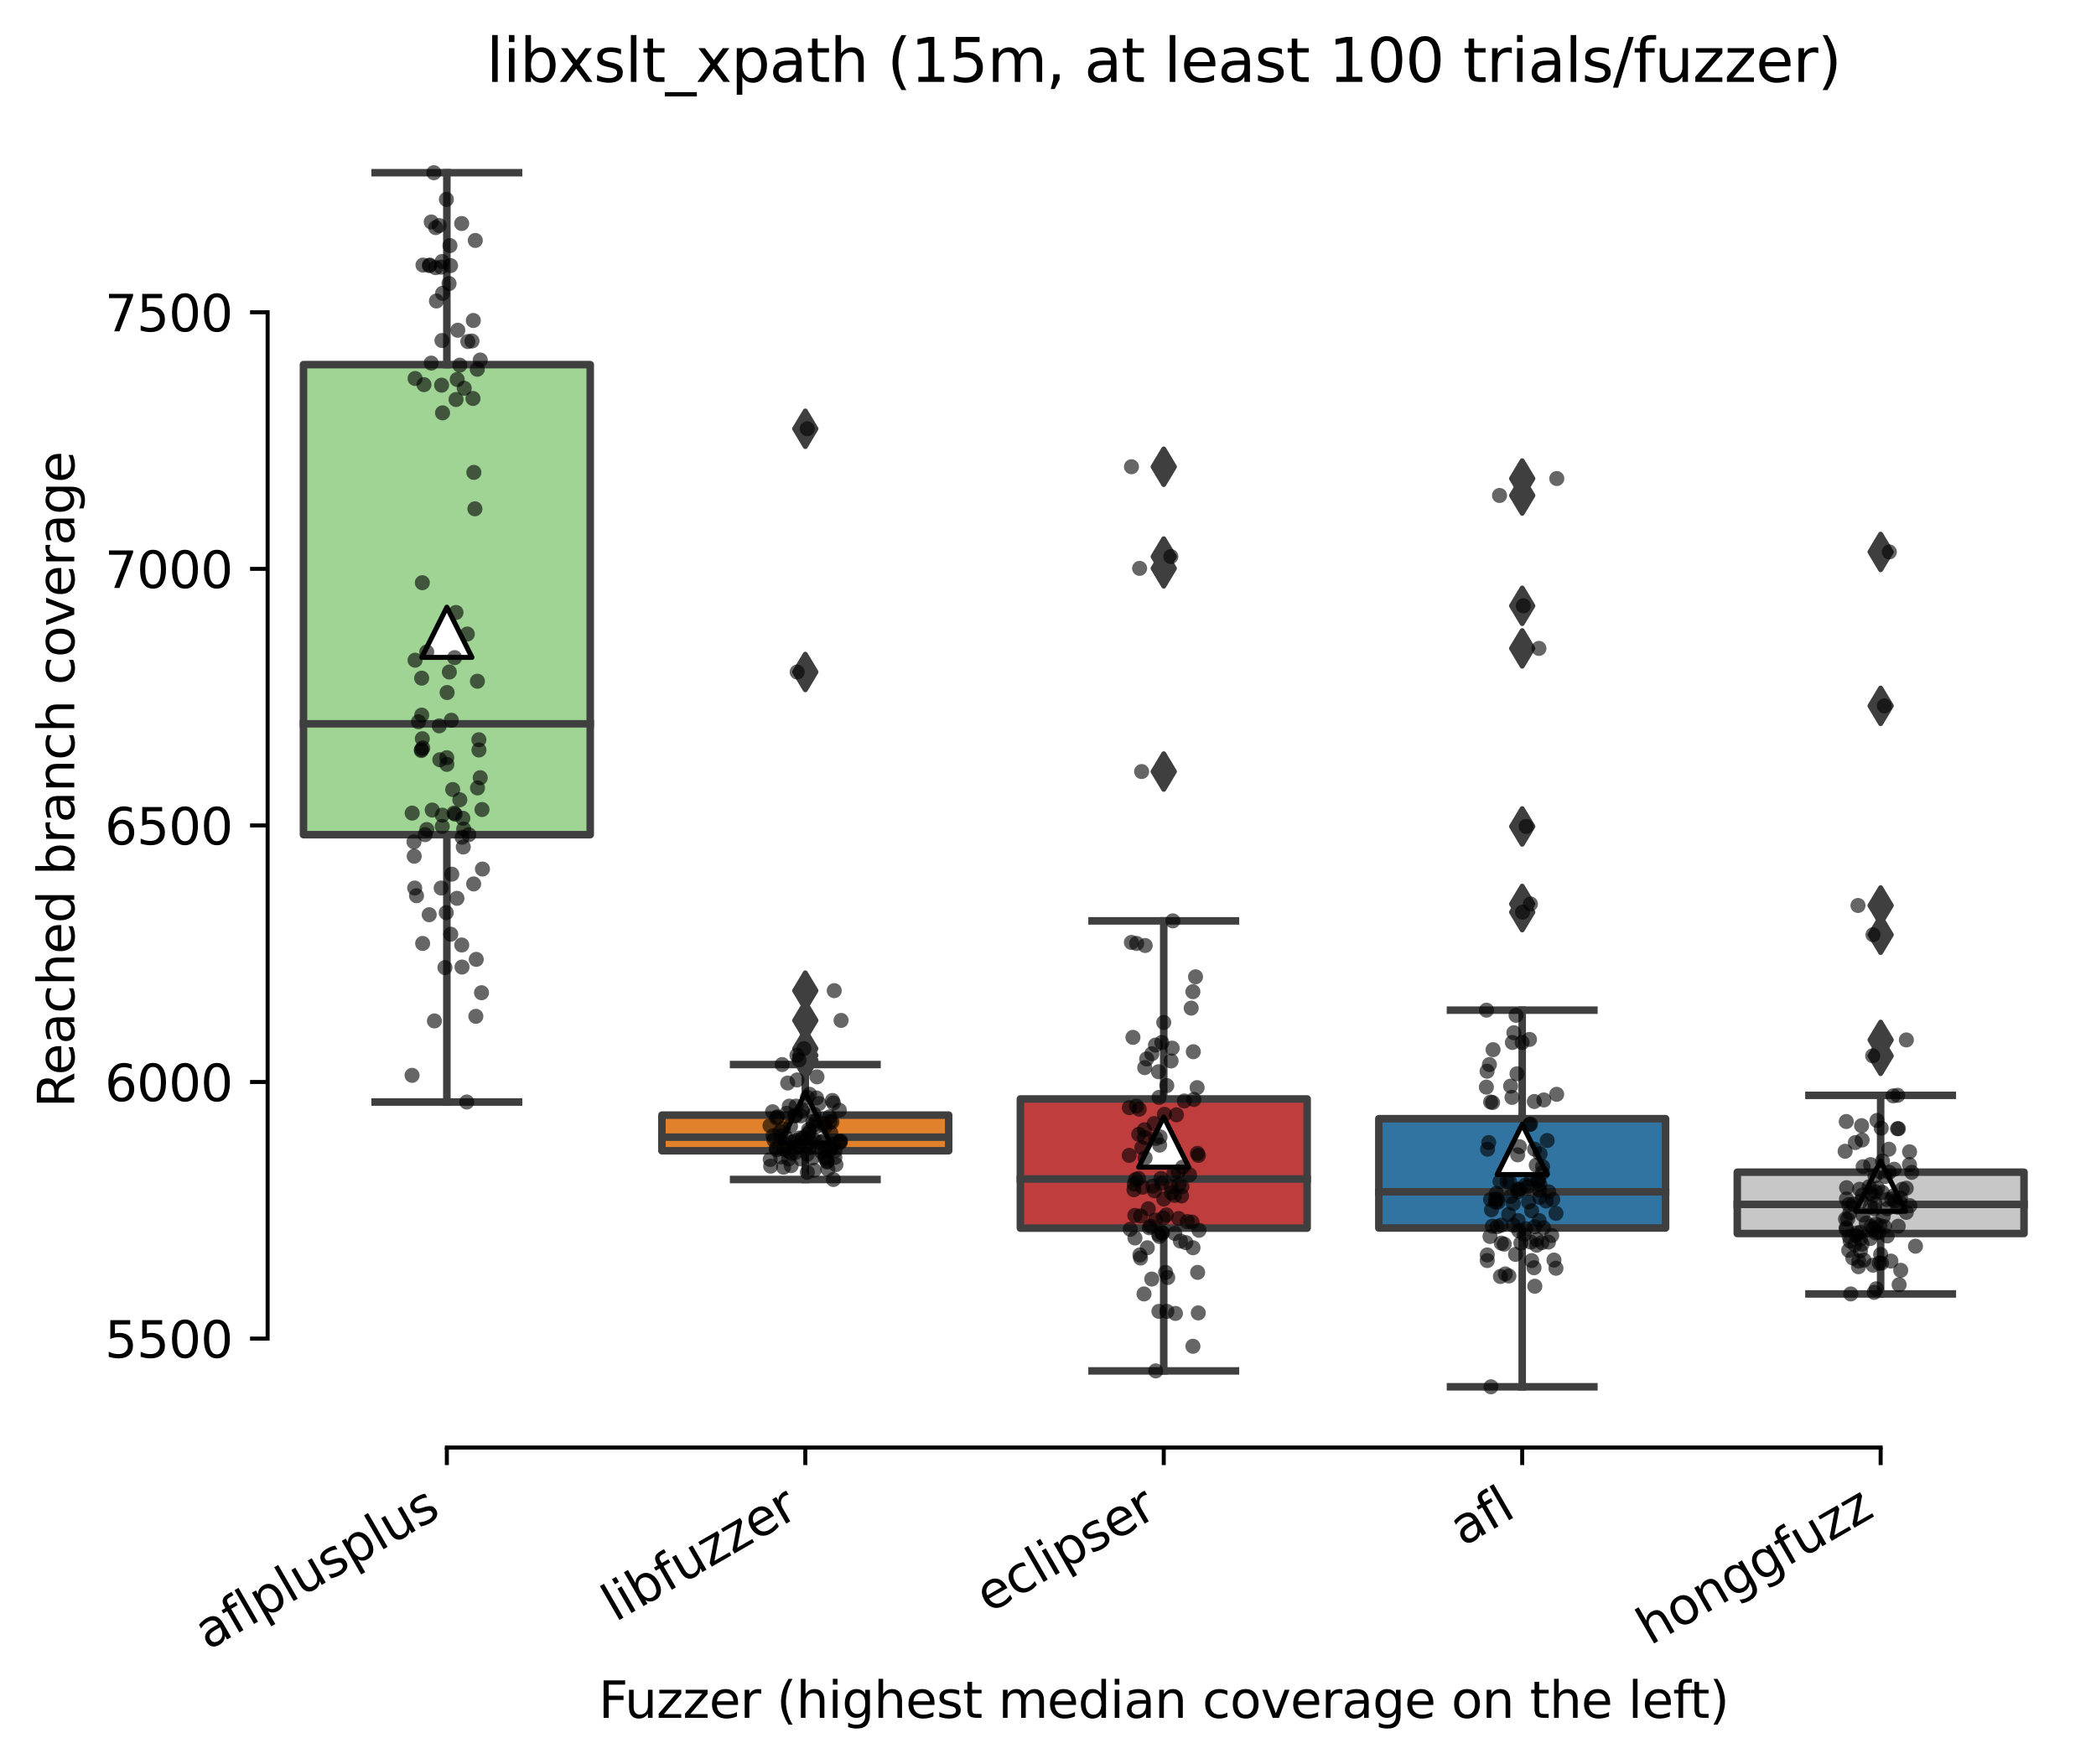 <?xml version="1.0" encoding="utf-8" standalone="no"?>
<!DOCTYPE svg PUBLIC "-//W3C//DTD SVG 1.1//EN"
  "http://www.w3.org/Graphics/SVG/1.1/DTD/svg11.dtd">
<svg xmlns:xlink="http://www.w3.org/1999/xlink" width="417.648pt" height="351.576pt" viewBox="0 0 417.648 351.576" xmlns="http://www.w3.org/2000/svg" version="1.1">
 <defs>
  <style type="text/css">*{stroke-linejoin: round; stroke-linecap: butt}</style>
 </defs>
 <g id="figure_1">
  <g id="patch_1">
   <path d="M 0 351.576 
L 417.648 351.576 
L 417.648 0 
L 0 0 
z
" style="fill: #ffffff"/>
  </g>
  <g id="axes_1">
   <g id="patch_2">
    <path d="M 53.328 288.43 
L 410.448 288.43 
L 410.448 22.318 
L 53.328 22.318 
z
" style="fill: #ffffff"/>
   </g>
   <g id="patch_3">
    <path d="M 60.471 166.315 
L 117.61 166.315 
L 117.61 72.655 
L 60.471 72.655 
L 60.471 166.315 
z
" clip-path="url(#pd82df7ce79)" style="fill: #9fd495; stroke: #3f3f3f; stroke-width: 1.5; stroke-linejoin: miter"/>
   </g>
   <g id="patch_4">
    <path d="M 131.895 229.3 
L 189.034 229.3 
L 189.034 222.194 
L 131.895 222.194 
L 131.895 229.3 
z
" clip-path="url(#pd82df7ce79)" style="fill: #e1812c; stroke: #3f3f3f; stroke-width: 1.5; stroke-linejoin: miter"/>
   </g>
   <g id="patch_5">
    <path d="M 203.319 244.714 
L 260.458 244.714 
L 260.458 218.973 
L 203.319 218.973 
L 203.319 244.714 
z
" clip-path="url(#pd82df7ce79)" style="fill: #c03d3e; stroke: #3f3f3f; stroke-width: 1.5; stroke-linejoin: miter"/>
   </g>
   <g id="patch_6">
    <path d="M 274.743 244.688 
L 331.882 244.688 
L 331.882 222.909 
L 274.743 222.909 
L 274.743 244.688 
z
" clip-path="url(#pd82df7ce79)" style="fill: #3274a1; stroke: #3f3f3f; stroke-width: 1.5; stroke-linejoin: miter"/>
   </g>
   <g id="patch_7">
    <path d="M 346.167 245.787 
L 403.306 245.787 
L 403.306 233.569 
L 346.167 233.569 
L 346.167 245.787 
z
" clip-path="url(#pd82df7ce79)" style="fill: #c7c7c7; stroke: #3f3f3f; stroke-width: 1.5; stroke-linejoin: miter"/>
   </g>
   <g id="matplotlib.axis_1">
    <g id="xtick_1">
     <g id="line2d_1">
      <defs>
       <path id="md5a4be3500" d="M 0 0 
L 0 3.5 
" style="stroke: #000000; stroke-width: 0.8"/>
      </defs>
      <g>
       <use xlink:href="#md5a4be3500" x="89.04" y="288.43" style="stroke: #000000; stroke-width: 0.8"/>
      </g>
     </g>
     <g id="text_1">
      <!-- aflplusplus -->
      <g transform="translate(41.431 328.897) rotate(-30) scale(0.1 -0.1)">
       <defs>
        <path id="DejaVuSans-61" d="M 2194 1759 
Q 1497 1759 1228 1600 
Q 959 1441 959 1056 
Q 959 750 1161 570 
Q 1363 391 1709 391 
Q 2188 391 2477 730 
Q 2766 1069 2766 1631 
L 2766 1759 
L 2194 1759 
z
M 3341 1997 
L 3341 0 
L 2766 0 
L 2766 531 
Q 2569 213 2275 61 
Q 1981 -91 1556 -91 
Q 1019 -91 701 211 
Q 384 513 384 1019 
Q 384 1609 779 1909 
Q 1175 2209 1959 2209 
L 2766 2209 
L 2766 2266 
Q 2766 2663 2505 2880 
Q 2244 3097 1772 3097 
Q 1472 3097 1187 3025 
Q 903 2953 641 2809 
L 641 3341 
Q 956 3463 1253 3523 
Q 1550 3584 1831 3584 
Q 2591 3584 2966 3190 
Q 3341 2797 3341 1997 
z
" transform="scale(0.016)"/>
        <path id="DejaVuSans-66" d="M 2375 4863 
L 2375 4384 
L 1825 4384 
Q 1516 4384 1395 4259 
Q 1275 4134 1275 3809 
L 1275 3500 
L 2222 3500 
L 2222 3053 
L 1275 3053 
L 1275 0 
L 697 0 
L 697 3053 
L 147 3053 
L 147 3500 
L 697 3500 
L 697 3744 
Q 697 4328 969 4595 
Q 1241 4863 1831 4863 
L 2375 4863 
z
" transform="scale(0.016)"/>
        <path id="DejaVuSans-6c" d="M 603 4863 
L 1178 4863 
L 1178 0 
L 603 0 
L 603 4863 
z
" transform="scale(0.016)"/>
        <path id="DejaVuSans-70" d="M 1159 525 
L 1159 -1331 
L 581 -1331 
L 581 3500 
L 1159 3500 
L 1159 2969 
Q 1341 3281 1617 3432 
Q 1894 3584 2278 3584 
Q 2916 3584 3314 3078 
Q 3713 2572 3713 1747 
Q 3713 922 3314 415 
Q 2916 -91 2278 -91 
Q 1894 -91 1617 61 
Q 1341 213 1159 525 
z
M 3116 1747 
Q 3116 2381 2855 2742 
Q 2594 3103 2138 3103 
Q 1681 3103 1420 2742 
Q 1159 2381 1159 1747 
Q 1159 1113 1420 752 
Q 1681 391 2138 391 
Q 2594 391 2855 752 
Q 3116 1113 3116 1747 
z
" transform="scale(0.016)"/>
        <path id="DejaVuSans-75" d="M 544 1381 
L 544 3500 
L 1119 3500 
L 1119 1403 
Q 1119 906 1312 657 
Q 1506 409 1894 409 
Q 2359 409 2629 706 
Q 2900 1003 2900 1516 
L 2900 3500 
L 3475 3500 
L 3475 0 
L 2900 0 
L 2900 538 
Q 2691 219 2414 64 
Q 2138 -91 1772 -91 
Q 1169 -91 856 284 
Q 544 659 544 1381 
z
M 1991 3584 
L 1991 3584 
z
" transform="scale(0.016)"/>
        <path id="DejaVuSans-73" d="M 2834 3397 
L 2834 2853 
Q 2591 2978 2328 3040 
Q 2066 3103 1784 3103 
Q 1356 3103 1142 2972 
Q 928 2841 928 2578 
Q 928 2378 1081 2264 
Q 1234 2150 1697 2047 
L 1894 2003 
Q 2506 1872 2764 1633 
Q 3022 1394 3022 966 
Q 3022 478 2636 193 
Q 2250 -91 1575 -91 
Q 1294 -91 989 -36 
Q 684 19 347 128 
L 347 722 
Q 666 556 975 473 
Q 1284 391 1588 391 
Q 1994 391 2212 530 
Q 2431 669 2431 922 
Q 2431 1156 2273 1281 
Q 2116 1406 1581 1522 
L 1381 1569 
Q 847 1681 609 1914 
Q 372 2147 372 2553 
Q 372 3047 722 3315 
Q 1072 3584 1716 3584 
Q 2034 3584 2315 3537 
Q 2597 3491 2834 3397 
z
" transform="scale(0.016)"/>
       </defs>
       <use xlink:href="#DejaVuSans-61"/>
       <use xlink:href="#DejaVuSans-66" x="61.279"/>
       <use xlink:href="#DejaVuSans-6c" x="96.484"/>
       <use xlink:href="#DejaVuSans-70" x="124.268"/>
       <use xlink:href="#DejaVuSans-6c" x="187.744"/>
       <use xlink:href="#DejaVuSans-75" x="215.527"/>
       <use xlink:href="#DejaVuSans-73" x="278.906"/>
       <use xlink:href="#DejaVuSans-70" x="331.006"/>
       <use xlink:href="#DejaVuSans-6c" x="394.482"/>
       <use xlink:href="#DejaVuSans-75" x="422.266"/>
       <use xlink:href="#DejaVuSans-73" x="485.645"/>
      </g>
     </g>
    </g>
    <g id="xtick_2">
     <g id="line2d_2">
      <g>
       <use xlink:href="#md5a4be3500" x="160.464" y="288.43" style="stroke: #000000; stroke-width: 0.8"/>
      </g>
     </g>
     <g id="text_2">
      <!-- libfuzzer -->
      <g transform="translate(122.598 323.272) rotate(-30) scale(0.1 -0.1)">
       <defs>
        <path id="DejaVuSans-69" d="M 603 3500 
L 1178 3500 
L 1178 0 
L 603 0 
L 603 3500 
z
M 603 4863 
L 1178 4863 
L 1178 4134 
L 603 4134 
L 603 4863 
z
" transform="scale(0.016)"/>
        <path id="DejaVuSans-62" d="M 3116 1747 
Q 3116 2381 2855 2742 
Q 2594 3103 2138 3103 
Q 1681 3103 1420 2742 
Q 1159 2381 1159 1747 
Q 1159 1113 1420 752 
Q 1681 391 2138 391 
Q 2594 391 2855 752 
Q 3116 1113 3116 1747 
z
M 1159 2969 
Q 1341 3281 1617 3432 
Q 1894 3584 2278 3584 
Q 2916 3584 3314 3078 
Q 3713 2572 3713 1747 
Q 3713 922 3314 415 
Q 2916 -91 2278 -91 
Q 1894 -91 1617 61 
Q 1341 213 1159 525 
L 1159 0 
L 581 0 
L 581 4863 
L 1159 4863 
L 1159 2969 
z
" transform="scale(0.016)"/>
        <path id="DejaVuSans-7a" d="M 353 3500 
L 3084 3500 
L 3084 2975 
L 922 459 
L 3084 459 
L 3084 0 
L 275 0 
L 275 525 
L 2438 3041 
L 353 3041 
L 353 3500 
z
" transform="scale(0.016)"/>
        <path id="DejaVuSans-65" d="M 3597 1894 
L 3597 1613 
L 953 1613 
Q 991 1019 1311 708 
Q 1631 397 2203 397 
Q 2534 397 2845 478 
Q 3156 559 3463 722 
L 3463 178 
Q 3153 47 2828 -22 
Q 2503 -91 2169 -91 
Q 1331 -91 842 396 
Q 353 884 353 1716 
Q 353 2575 817 3079 
Q 1281 3584 2069 3584 
Q 2775 3584 3186 3129 
Q 3597 2675 3597 1894 
z
M 3022 2063 
Q 3016 2534 2758 2815 
Q 2500 3097 2075 3097 
Q 1594 3097 1305 2825 
Q 1016 2553 972 2059 
L 3022 2063 
z
" transform="scale(0.016)"/>
        <path id="DejaVuSans-72" d="M 2631 2963 
Q 2534 3019 2420 3045 
Q 2306 3072 2169 3072 
Q 1681 3072 1420 2755 
Q 1159 2438 1159 1844 
L 1159 0 
L 581 0 
L 581 3500 
L 1159 3500 
L 1159 2956 
Q 1341 3275 1631 3429 
Q 1922 3584 2338 3584 
Q 2397 3584 2469 3576 
Q 2541 3569 2628 3553 
L 2631 2963 
z
" transform="scale(0.016)"/>
       </defs>
       <use xlink:href="#DejaVuSans-6c"/>
       <use xlink:href="#DejaVuSans-69" x="27.783"/>
       <use xlink:href="#DejaVuSans-62" x="55.566"/>
       <use xlink:href="#DejaVuSans-66" x="119.043"/>
       <use xlink:href="#DejaVuSans-75" x="154.248"/>
       <use xlink:href="#DejaVuSans-7a" x="217.627"/>
       <use xlink:href="#DejaVuSans-7a" x="270.117"/>
       <use xlink:href="#DejaVuSans-65" x="322.607"/>
       <use xlink:href="#DejaVuSans-72" x="384.131"/>
      </g>
     </g>
    </g>
    <g id="xtick_3">
     <g id="line2d_3">
      <g>
       <use xlink:href="#md5a4be3500" x="231.888" y="288.43" style="stroke: #000000; stroke-width: 0.8"/>
      </g>
     </g>
     <g id="text_3">
      <!-- eclipser -->
      <g transform="translate(197.048 321.525) rotate(-30) scale(0.1 -0.1)">
       <defs>
        <path id="DejaVuSans-63" d="M 3122 3366 
L 3122 2828 
Q 2878 2963 2633 3030 
Q 2388 3097 2138 3097 
Q 1578 3097 1268 2742 
Q 959 2388 959 1747 
Q 959 1106 1268 751 
Q 1578 397 2138 397 
Q 2388 397 2633 464 
Q 2878 531 3122 666 
L 3122 134 
Q 2881 22 2623 -34 
Q 2366 -91 2075 -91 
Q 1284 -91 818 406 
Q 353 903 353 1747 
Q 353 2603 823 3093 
Q 1294 3584 2113 3584 
Q 2378 3584 2631 3529 
Q 2884 3475 3122 3366 
z
" transform="scale(0.016)"/>
       </defs>
       <use xlink:href="#DejaVuSans-65"/>
       <use xlink:href="#DejaVuSans-63" x="61.523"/>
       <use xlink:href="#DejaVuSans-6c" x="116.504"/>
       <use xlink:href="#DejaVuSans-69" x="144.287"/>
       <use xlink:href="#DejaVuSans-70" x="172.07"/>
       <use xlink:href="#DejaVuSans-73" x="235.547"/>
       <use xlink:href="#DejaVuSans-65" x="287.646"/>
       <use xlink:href="#DejaVuSans-72" x="349.17"/>
      </g>
     </g>
    </g>
    <g id="xtick_4">
     <g id="line2d_4">
      <g>
       <use xlink:href="#md5a4be3500" x="303.312" y="288.43" style="stroke: #000000; stroke-width: 0.8"/>
      </g>
     </g>
     <g id="text_4">
      <!-- afl -->
      <g transform="translate(291.511 308.224) rotate(-30) scale(0.1 -0.1)">
       <use xlink:href="#DejaVuSans-61"/>
       <use xlink:href="#DejaVuSans-66" x="61.279"/>
       <use xlink:href="#DejaVuSans-6c" x="96.484"/>
      </g>
     </g>
    </g>
    <g id="xtick_5">
     <g id="line2d_5">
      <g>
       <use xlink:href="#md5a4be3500" x="374.736" y="288.43" style="stroke: #000000; stroke-width: 0.8"/>
      </g>
     </g>
     <g id="text_5">
      <!-- honggfuzz -->
      <g transform="translate(328.797 327.933) rotate(-30) scale(0.1 -0.1)">
       <defs>
        <path id="DejaVuSans-68" d="M 3513 2113 
L 3513 0 
L 2938 0 
L 2938 2094 
Q 2938 2591 2744 2837 
Q 2550 3084 2163 3084 
Q 1697 3084 1428 2787 
Q 1159 2491 1159 1978 
L 1159 0 
L 581 0 
L 581 4863 
L 1159 4863 
L 1159 2956 
Q 1366 3272 1645 3428 
Q 1925 3584 2291 3584 
Q 2894 3584 3203 3211 
Q 3513 2838 3513 2113 
z
" transform="scale(0.016)"/>
        <path id="DejaVuSans-6f" d="M 1959 3097 
Q 1497 3097 1228 2736 
Q 959 2375 959 1747 
Q 959 1119 1226 758 
Q 1494 397 1959 397 
Q 2419 397 2687 759 
Q 2956 1122 2956 1747 
Q 2956 2369 2687 2733 
Q 2419 3097 1959 3097 
z
M 1959 3584 
Q 2709 3584 3137 3096 
Q 3566 2609 3566 1747 
Q 3566 888 3137 398 
Q 2709 -91 1959 -91 
Q 1206 -91 779 398 
Q 353 888 353 1747 
Q 353 2609 779 3096 
Q 1206 3584 1959 3584 
z
" transform="scale(0.016)"/>
        <path id="DejaVuSans-6e" d="M 3513 2113 
L 3513 0 
L 2938 0 
L 2938 2094 
Q 2938 2591 2744 2837 
Q 2550 3084 2163 3084 
Q 1697 3084 1428 2787 
Q 1159 2491 1159 1978 
L 1159 0 
L 581 0 
L 581 3500 
L 1159 3500 
L 1159 2956 
Q 1366 3272 1645 3428 
Q 1925 3584 2291 3584 
Q 2894 3584 3203 3211 
Q 3513 2838 3513 2113 
z
" transform="scale(0.016)"/>
        <path id="DejaVuSans-67" d="M 2906 1791 
Q 2906 2416 2648 2759 
Q 2391 3103 1925 3103 
Q 1463 3103 1205 2759 
Q 947 2416 947 1791 
Q 947 1169 1205 825 
Q 1463 481 1925 481 
Q 2391 481 2648 825 
Q 2906 1169 2906 1791 
z
M 3481 434 
Q 3481 -459 3084 -895 
Q 2688 -1331 1869 -1331 
Q 1566 -1331 1297 -1286 
Q 1028 -1241 775 -1147 
L 775 -588 
Q 1028 -725 1275 -790 
Q 1522 -856 1778 -856 
Q 2344 -856 2625 -561 
Q 2906 -266 2906 331 
L 2906 616 
Q 2728 306 2450 153 
Q 2172 0 1784 0 
Q 1141 0 747 490 
Q 353 981 353 1791 
Q 353 2603 747 3093 
Q 1141 3584 1784 3584 
Q 2172 3584 2450 3431 
Q 2728 3278 2906 2969 
L 2906 3500 
L 3481 3500 
L 3481 434 
z
" transform="scale(0.016)"/>
       </defs>
       <use xlink:href="#DejaVuSans-68"/>
       <use xlink:href="#DejaVuSans-6f" x="63.379"/>
       <use xlink:href="#DejaVuSans-6e" x="124.561"/>
       <use xlink:href="#DejaVuSans-67" x="187.939"/>
       <use xlink:href="#DejaVuSans-67" x="251.416"/>
       <use xlink:href="#DejaVuSans-66" x="314.893"/>
       <use xlink:href="#DejaVuSans-75" x="350.098"/>
       <use xlink:href="#DejaVuSans-7a" x="413.477"/>
       <use xlink:href="#DejaVuSans-7a" x="465.967"/>
      </g>
     </g>
    </g>
    <g id="text_6">
     <!-- Fuzzer (highest median coverage on the left) -->
     <g transform="translate(119.27 342.297) scale(0.1 -0.1)">
      <defs>
       <path id="DejaVuSans-46" d="M 628 4666 
L 3309 4666 
L 3309 4134 
L 1259 4134 
L 1259 2759 
L 3109 2759 
L 3109 2228 
L 1259 2228 
L 1259 0 
L 628 0 
L 628 4666 
z
" transform="scale(0.016)"/>
       <path id="DejaVuSans-20" transform="scale(0.016)"/>
       <path id="DejaVuSans-28" d="M 1984 4856 
Q 1566 4138 1362 3434 
Q 1159 2731 1159 2009 
Q 1159 1288 1364 580 
Q 1569 -128 1984 -844 
L 1484 -844 
Q 1016 -109 783 600 
Q 550 1309 550 2009 
Q 550 2706 781 3412 
Q 1013 4119 1484 4856 
L 1984 4856 
z
" transform="scale(0.016)"/>
       <path id="DejaVuSans-74" d="M 1172 4494 
L 1172 3500 
L 2356 3500 
L 2356 3053 
L 1172 3053 
L 1172 1153 
Q 1172 725 1289 603 
Q 1406 481 1766 481 
L 2356 481 
L 2356 0 
L 1766 0 
Q 1100 0 847 248 
Q 594 497 594 1153 
L 594 3053 
L 172 3053 
L 172 3500 
L 594 3500 
L 594 4494 
L 1172 4494 
z
" transform="scale(0.016)"/>
       <path id="DejaVuSans-6d" d="M 3328 2828 
Q 3544 3216 3844 3400 
Q 4144 3584 4550 3584 
Q 5097 3584 5394 3201 
Q 5691 2819 5691 2113 
L 5691 0 
L 5113 0 
L 5113 2094 
Q 5113 2597 4934 2840 
Q 4756 3084 4391 3084 
Q 3944 3084 3684 2787 
Q 3425 2491 3425 1978 
L 3425 0 
L 2847 0 
L 2847 2094 
Q 2847 2600 2669 2842 
Q 2491 3084 2119 3084 
Q 1678 3084 1418 2786 
Q 1159 2488 1159 1978 
L 1159 0 
L 581 0 
L 581 3500 
L 1159 3500 
L 1159 2956 
Q 1356 3278 1631 3431 
Q 1906 3584 2284 3584 
Q 2666 3584 2933 3390 
Q 3200 3197 3328 2828 
z
" transform="scale(0.016)"/>
       <path id="DejaVuSans-64" d="M 2906 2969 
L 2906 4863 
L 3481 4863 
L 3481 0 
L 2906 0 
L 2906 525 
Q 2725 213 2448 61 
Q 2172 -91 1784 -91 
Q 1150 -91 751 415 
Q 353 922 353 1747 
Q 353 2572 751 3078 
Q 1150 3584 1784 3584 
Q 2172 3584 2448 3432 
Q 2725 3281 2906 2969 
z
M 947 1747 
Q 947 1113 1208 752 
Q 1469 391 1925 391 
Q 2381 391 2643 752 
Q 2906 1113 2906 1747 
Q 2906 2381 2643 2742 
Q 2381 3103 1925 3103 
Q 1469 3103 1208 2742 
Q 947 2381 947 1747 
z
" transform="scale(0.016)"/>
       <path id="DejaVuSans-76" d="M 191 3500 
L 800 3500 
L 1894 563 
L 2988 3500 
L 3597 3500 
L 2284 0 
L 1503 0 
L 191 3500 
z
" transform="scale(0.016)"/>
       <path id="DejaVuSans-29" d="M 513 4856 
L 1013 4856 
Q 1481 4119 1714 3412 
Q 1947 2706 1947 2009 
Q 1947 1309 1714 600 
Q 1481 -109 1013 -844 
L 513 -844 
Q 928 -128 1133 580 
Q 1338 1288 1338 2009 
Q 1338 2731 1133 3434 
Q 928 4138 513 4856 
z
" transform="scale(0.016)"/>
      </defs>
      <use xlink:href="#DejaVuSans-46"/>
      <use xlink:href="#DejaVuSans-75" x="52.02"/>
      <use xlink:href="#DejaVuSans-7a" x="115.398"/>
      <use xlink:href="#DejaVuSans-7a" x="167.889"/>
      <use xlink:href="#DejaVuSans-65" x="220.379"/>
      <use xlink:href="#DejaVuSans-72" x="281.902"/>
      <use xlink:href="#DejaVuSans-20" x="323.016"/>
      <use xlink:href="#DejaVuSans-28" x="354.803"/>
      <use xlink:href="#DejaVuSans-68" x="393.816"/>
      <use xlink:href="#DejaVuSans-69" x="457.195"/>
      <use xlink:href="#DejaVuSans-67" x="484.979"/>
      <use xlink:href="#DejaVuSans-68" x="548.455"/>
      <use xlink:href="#DejaVuSans-65" x="611.834"/>
      <use xlink:href="#DejaVuSans-73" x="673.357"/>
      <use xlink:href="#DejaVuSans-74" x="725.457"/>
      <use xlink:href="#DejaVuSans-20" x="764.666"/>
      <use xlink:href="#DejaVuSans-6d" x="796.453"/>
      <use xlink:href="#DejaVuSans-65" x="893.865"/>
      <use xlink:href="#DejaVuSans-64" x="955.389"/>
      <use xlink:href="#DejaVuSans-69" x="1018.865"/>
      <use xlink:href="#DejaVuSans-61" x="1046.648"/>
      <use xlink:href="#DejaVuSans-6e" x="1107.928"/>
      <use xlink:href="#DejaVuSans-20" x="1171.307"/>
      <use xlink:href="#DejaVuSans-63" x="1203.094"/>
      <use xlink:href="#DejaVuSans-6f" x="1258.074"/>
      <use xlink:href="#DejaVuSans-76" x="1319.256"/>
      <use xlink:href="#DejaVuSans-65" x="1378.436"/>
      <use xlink:href="#DejaVuSans-72" x="1439.959"/>
      <use xlink:href="#DejaVuSans-61" x="1481.072"/>
      <use xlink:href="#DejaVuSans-67" x="1542.352"/>
      <use xlink:href="#DejaVuSans-65" x="1605.828"/>
      <use xlink:href="#DejaVuSans-20" x="1667.352"/>
      <use xlink:href="#DejaVuSans-6f" x="1699.139"/>
      <use xlink:href="#DejaVuSans-6e" x="1760.32"/>
      <use xlink:href="#DejaVuSans-20" x="1823.699"/>
      <use xlink:href="#DejaVuSans-74" x="1855.486"/>
      <use xlink:href="#DejaVuSans-68" x="1894.695"/>
      <use xlink:href="#DejaVuSans-65" x="1958.074"/>
      <use xlink:href="#DejaVuSans-20" x="2019.598"/>
      <use xlink:href="#DejaVuSans-6c" x="2051.385"/>
      <use xlink:href="#DejaVuSans-65" x="2079.168"/>
      <use xlink:href="#DejaVuSans-66" x="2140.691"/>
      <use xlink:href="#DejaVuSans-74" x="2174.146"/>
      <use xlink:href="#DejaVuSans-29" x="2213.355"/>
     </g>
    </g>
   </g>
   <g id="matplotlib.axis_2">
    <g id="ytick_1">
     <g id="line2d_6">
      <defs>
       <path id="mafb1a97fdf" d="M 0 0 
L -3.5 0 
" style="stroke: #000000; stroke-width: 0.8"/>
      </defs>
      <g>
       <use xlink:href="#mafb1a97fdf" x="53.328" y="266.723" style="stroke: #000000; stroke-width: 0.8"/>
      </g>
     </g>
     <g id="text_7">
      <!-- 5500 -->
      <g transform="translate(20.878 270.522) scale(0.1 -0.1)">
       <defs>
        <path id="DejaVuSans-35" d="M 691 4666 
L 3169 4666 
L 3169 4134 
L 1269 4134 
L 1269 2991 
Q 1406 3038 1543 3061 
Q 1681 3084 1819 3084 
Q 2600 3084 3056 2656 
Q 3513 2228 3513 1497 
Q 3513 744 3044 326 
Q 2575 -91 1722 -91 
Q 1428 -91 1123 -41 
Q 819 9 494 109 
L 494 744 
Q 775 591 1075 516 
Q 1375 441 1709 441 
Q 2250 441 2565 725 
Q 2881 1009 2881 1497 
Q 2881 1984 2565 2268 
Q 2250 2553 1709 2553 
Q 1456 2553 1204 2497 
Q 953 2441 691 2322 
L 691 4666 
z
" transform="scale(0.016)"/>
        <path id="DejaVuSans-30" d="M 2034 4250 
Q 1547 4250 1301 3770 
Q 1056 3291 1056 2328 
Q 1056 1369 1301 889 
Q 1547 409 2034 409 
Q 2525 409 2770 889 
Q 3016 1369 3016 2328 
Q 3016 3291 2770 3770 
Q 2525 4250 2034 4250 
z
M 2034 4750 
Q 2819 4750 3233 4129 
Q 3647 3509 3647 2328 
Q 3647 1150 3233 529 
Q 2819 -91 2034 -91 
Q 1250 -91 836 529 
Q 422 1150 422 2328 
Q 422 3509 836 4129 
Q 1250 4750 2034 4750 
z
" transform="scale(0.016)"/>
       </defs>
       <use xlink:href="#DejaVuSans-35"/>
       <use xlink:href="#DejaVuSans-35" x="63.623"/>
       <use xlink:href="#DejaVuSans-30" x="127.246"/>
       <use xlink:href="#DejaVuSans-30" x="190.869"/>
      </g>
     </g>
    </g>
    <g id="ytick_2">
     <g id="line2d_7">
      <g>
       <use xlink:href="#mafb1a97fdf" x="53.328" y="215.599" style="stroke: #000000; stroke-width: 0.8"/>
      </g>
     </g>
     <g id="text_8">
      <!-- 6000 -->
      <g transform="translate(20.878 219.398) scale(0.1 -0.1)">
       <defs>
        <path id="DejaVuSans-36" d="M 2113 2584 
Q 1688 2584 1439 2293 
Q 1191 2003 1191 1497 
Q 1191 994 1439 701 
Q 1688 409 2113 409 
Q 2538 409 2786 701 
Q 3034 994 3034 1497 
Q 3034 2003 2786 2293 
Q 2538 2584 2113 2584 
z
M 3366 4563 
L 3366 3988 
Q 3128 4100 2886 4159 
Q 2644 4219 2406 4219 
Q 1781 4219 1451 3797 
Q 1122 3375 1075 2522 
Q 1259 2794 1537 2939 
Q 1816 3084 2150 3084 
Q 2853 3084 3261 2657 
Q 3669 2231 3669 1497 
Q 3669 778 3244 343 
Q 2819 -91 2113 -91 
Q 1303 -91 875 529 
Q 447 1150 447 2328 
Q 447 3434 972 4092 
Q 1497 4750 2381 4750 
Q 2619 4750 2861 4703 
Q 3103 4656 3366 4563 
z
" transform="scale(0.016)"/>
       </defs>
       <use xlink:href="#DejaVuSans-36"/>
       <use xlink:href="#DejaVuSans-30" x="63.623"/>
       <use xlink:href="#DejaVuSans-30" x="127.246"/>
       <use xlink:href="#DejaVuSans-30" x="190.869"/>
      </g>
     </g>
    </g>
    <g id="ytick_3">
     <g id="line2d_8">
      <g>
       <use xlink:href="#mafb1a97fdf" x="53.328" y="164.474" style="stroke: #000000; stroke-width: 0.8"/>
      </g>
     </g>
     <g id="text_9">
      <!-- 6500 -->
      <g transform="translate(20.878 168.273) scale(0.1 -0.1)">
       <use xlink:href="#DejaVuSans-36"/>
       <use xlink:href="#DejaVuSans-35" x="63.623"/>
       <use xlink:href="#DejaVuSans-30" x="127.246"/>
       <use xlink:href="#DejaVuSans-30" x="190.869"/>
      </g>
     </g>
    </g>
    <g id="ytick_4">
     <g id="line2d_9">
      <g>
       <use xlink:href="#mafb1a97fdf" x="53.328" y="113.35" style="stroke: #000000; stroke-width: 0.8"/>
      </g>
     </g>
     <g id="text_10">
      <!-- 7000 -->
      <g transform="translate(20.878 117.149) scale(0.1 -0.1)">
       <defs>
        <path id="DejaVuSans-37" d="M 525 4666 
L 3525 4666 
L 3525 4397 
L 1831 0 
L 1172 0 
L 2766 4134 
L 525 4134 
L 525 4666 
z
" transform="scale(0.016)"/>
       </defs>
       <use xlink:href="#DejaVuSans-37"/>
       <use xlink:href="#DejaVuSans-30" x="63.623"/>
       <use xlink:href="#DejaVuSans-30" x="127.246"/>
       <use xlink:href="#DejaVuSans-30" x="190.869"/>
      </g>
     </g>
    </g>
    <g id="ytick_5">
     <g id="line2d_10">
      <g>
       <use xlink:href="#mafb1a97fdf" x="53.328" y="62.226" style="stroke: #000000; stroke-width: 0.8"/>
      </g>
     </g>
     <g id="text_11">
      <!-- 7500 -->
      <g transform="translate(20.878 66.025) scale(0.1 -0.1)">
       <use xlink:href="#DejaVuSans-37"/>
       <use xlink:href="#DejaVuSans-35" x="63.623"/>
       <use xlink:href="#DejaVuSans-30" x="127.246"/>
       <use xlink:href="#DejaVuSans-30" x="190.869"/>
      </g>
     </g>
    </g>
    <g id="text_12">
     <!-- Reached branch coverage -->
     <g transform="translate(14.798 220.706) rotate(-90) scale(0.1 -0.1)">
      <defs>
       <path id="DejaVuSans-52" d="M 2841 2188 
Q 3044 2119 3236 1894 
Q 3428 1669 3622 1275 
L 4263 0 
L 3584 0 
L 2988 1197 
Q 2756 1666 2539 1819 
Q 2322 1972 1947 1972 
L 1259 1972 
L 1259 0 
L 628 0 
L 628 4666 
L 2053 4666 
Q 2853 4666 3247 4331 
Q 3641 3997 3641 3322 
Q 3641 2881 3436 2590 
Q 3231 2300 2841 2188 
z
M 1259 4147 
L 1259 2491 
L 2053 2491 
Q 2509 2491 2742 2702 
Q 2975 2913 2975 3322 
Q 2975 3731 2742 3939 
Q 2509 4147 2053 4147 
L 1259 4147 
z
" transform="scale(0.016)"/>
      </defs>
      <use xlink:href="#DejaVuSans-52"/>
      <use xlink:href="#DejaVuSans-65" x="64.982"/>
      <use xlink:href="#DejaVuSans-61" x="126.506"/>
      <use xlink:href="#DejaVuSans-63" x="187.785"/>
      <use xlink:href="#DejaVuSans-68" x="242.766"/>
      <use xlink:href="#DejaVuSans-65" x="306.145"/>
      <use xlink:href="#DejaVuSans-64" x="367.668"/>
      <use xlink:href="#DejaVuSans-20" x="431.145"/>
      <use xlink:href="#DejaVuSans-62" x="462.932"/>
      <use xlink:href="#DejaVuSans-72" x="526.408"/>
      <use xlink:href="#DejaVuSans-61" x="567.521"/>
      <use xlink:href="#DejaVuSans-6e" x="628.801"/>
      <use xlink:href="#DejaVuSans-63" x="692.18"/>
      <use xlink:href="#DejaVuSans-68" x="747.16"/>
      <use xlink:href="#DejaVuSans-20" x="810.539"/>
      <use xlink:href="#DejaVuSans-63" x="842.326"/>
      <use xlink:href="#DejaVuSans-6f" x="897.307"/>
      <use xlink:href="#DejaVuSans-76" x="958.488"/>
      <use xlink:href="#DejaVuSans-65" x="1017.668"/>
      <use xlink:href="#DejaVuSans-72" x="1079.191"/>
      <use xlink:href="#DejaVuSans-61" x="1120.305"/>
      <use xlink:href="#DejaVuSans-67" x="1181.584"/>
      <use xlink:href="#DejaVuSans-65" x="1245.061"/>
     </g>
    </g>
   </g>
   <g id="line2d_11">
    <path d="M 89.04 166.315 
L 89.04 219.586 
" clip-path="url(#pd82df7ce79)" style="fill: none; stroke: #3f3f3f; stroke-width: 1.5; stroke-linecap: square"/>
   </g>
   <g id="line2d_12">
    <path d="M 89.04 72.655 
L 89.04 34.414 
" clip-path="url(#pd82df7ce79)" style="fill: none; stroke: #3f3f3f; stroke-width: 1.5; stroke-linecap: square"/>
   </g>
   <g id="line2d_13">
    <path d="M 74.755 219.586 
L 103.325 219.586 
" clip-path="url(#pd82df7ce79)" style="fill: none; stroke: #3f3f3f; stroke-width: 1.5; stroke-linecap: square"/>
   </g>
   <g id="line2d_14">
    <path d="M 74.755 34.414 
L 103.325 34.414 
" clip-path="url(#pd82df7ce79)" style="fill: none; stroke: #3f3f3f; stroke-width: 1.5; stroke-linecap: square"/>
   </g>
   <g id="line2d_15"/>
   <g id="line2d_16">
    <path d="M 160.464 229.3 
L 160.464 235.026 
" clip-path="url(#pd82df7ce79)" style="fill: none; stroke: #3f3f3f; stroke-width: 1.5; stroke-linecap: square"/>
   </g>
   <g id="line2d_17">
    <path d="M 160.464 222.194 
L 160.464 212.122 
" clip-path="url(#pd82df7ce79)" style="fill: none; stroke: #3f3f3f; stroke-width: 1.5; stroke-linecap: square"/>
   </g>
   <g id="line2d_18">
    <path d="M 146.179 235.026 
L 174.749 235.026 
" clip-path="url(#pd82df7ce79)" style="fill: none; stroke: #3f3f3f; stroke-width: 1.5; stroke-linecap: square"/>
   </g>
   <g id="line2d_19">
    <path d="M 146.179 212.122 
L 174.749 212.122 
" clip-path="url(#pd82df7ce79)" style="fill: none; stroke: #3f3f3f; stroke-width: 1.5; stroke-linecap: square"/>
   </g>
   <g id="line2d_20">
    <defs>
     <path id="mb5df1b78c4" d="M -0 3.536 
L 2.121 0 
L -0 -3.536 
L -2.121 -0 
z
" style="stroke: #3f3f3f; stroke-linejoin: miter"/>
    </defs>
    <g clip-path="url(#pd82df7ce79)">
     <use xlink:href="#mb5df1b78c4" x="160.464" y="133.902" style="fill: #3f3f3f; stroke: #3f3f3f; stroke-linejoin: miter"/>
     <use xlink:href="#mb5df1b78c4" x="160.464" y="85.436" style="fill: #3f3f3f; stroke: #3f3f3f; stroke-linejoin: miter"/>
     <use xlink:href="#mb5df1b78c4" x="160.464" y="210.282" style="fill: #3f3f3f; stroke: #3f3f3f; stroke-linejoin: miter"/>
     <use xlink:href="#mb5df1b78c4" x="160.464" y="203.329" style="fill: #3f3f3f; stroke: #3f3f3f; stroke-linejoin: miter"/>
     <use xlink:href="#mb5df1b78c4" x="160.464" y="211.202" style="fill: #3f3f3f; stroke: #3f3f3f; stroke-linejoin: miter"/>
     <use xlink:href="#mb5df1b78c4" x="160.464" y="197.398" style="fill: #3f3f3f; stroke: #3f3f3f; stroke-linejoin: miter"/>
     <use xlink:href="#mb5df1b78c4" x="160.464" y="208.952" style="fill: #3f3f3f; stroke: #3f3f3f; stroke-linejoin: miter"/>
    </g>
   </g>
   <g id="line2d_21">
    <path d="M 231.888 244.714 
L 231.888 273.164 
" clip-path="url(#pd82df7ce79)" style="fill: none; stroke: #3f3f3f; stroke-width: 1.5; stroke-linecap: square"/>
   </g>
   <g id="line2d_22">
    <path d="M 231.888 218.973 
L 231.888 183.492 
" clip-path="url(#pd82df7ce79)" style="fill: none; stroke: #3f3f3f; stroke-width: 1.5; stroke-linecap: square"/>
   </g>
   <g id="line2d_23">
    <path d="M 217.603 273.164 
L 246.173 273.164 
" clip-path="url(#pd82df7ce79)" style="fill: none; stroke: #3f3f3f; stroke-width: 1.5; stroke-linecap: square"/>
   </g>
   <g id="line2d_24">
    <path d="M 217.603 183.492 
L 246.173 183.492 
" clip-path="url(#pd82df7ce79)" style="fill: none; stroke: #3f3f3f; stroke-width: 1.5; stroke-linecap: square"/>
   </g>
   <g id="line2d_25">
    <g clip-path="url(#pd82df7ce79)">
     <use xlink:href="#mb5df1b78c4" x="231.888" y="93.003" style="fill: #3f3f3f; stroke: #3f3f3f; stroke-linejoin: miter"/>
     <use xlink:href="#mb5df1b78c4" x="231.888" y="153.738" style="fill: #3f3f3f; stroke: #3f3f3f; stroke-linejoin: miter"/>
     <use xlink:href="#mb5df1b78c4" x="231.888" y="113.248" style="fill: #3f3f3f; stroke: #3f3f3f; stroke-linejoin: miter"/>
     <use xlink:href="#mb5df1b78c4" x="231.888" y="110.896" style="fill: #3f3f3f; stroke: #3f3f3f; stroke-linejoin: miter"/>
    </g>
   </g>
   <g id="line2d_26">
    <path d="M 303.312 244.688 
L 303.312 276.334 
" clip-path="url(#pd82df7ce79)" style="fill: none; stroke: #3f3f3f; stroke-width: 1.5; stroke-linecap: square"/>
   </g>
   <g id="line2d_27">
    <path d="M 303.312 222.909 
L 303.312 201.284 
" clip-path="url(#pd82df7ce79)" style="fill: none; stroke: #3f3f3f; stroke-width: 1.5; stroke-linecap: square"/>
   </g>
   <g id="line2d_28">
    <path d="M 289.027 276.334 
L 317.597 276.334 
" clip-path="url(#pd82df7ce79)" style="fill: none; stroke: #3f3f3f; stroke-width: 1.5; stroke-linecap: square"/>
   </g>
   <g id="line2d_29">
    <path d="M 289.027 201.284 
L 317.597 201.284 
" clip-path="url(#pd82df7ce79)" style="fill: none; stroke: #3f3f3f; stroke-width: 1.5; stroke-linecap: square"/>
   </g>
   <g id="line2d_30">
    <g clip-path="url(#pd82df7ce79)">
     <use xlink:href="#mb5df1b78c4" x="303.312" y="98.728" style="fill: #3f3f3f; stroke: #3f3f3f; stroke-linejoin: miter"/>
     <use xlink:href="#mb5df1b78c4" x="303.312" y="164.679" style="fill: #3f3f3f; stroke: #3f3f3f; stroke-linejoin: miter"/>
     <use xlink:href="#mb5df1b78c4" x="303.312" y="120.712" style="fill: #3f3f3f; stroke: #3f3f3f; stroke-linejoin: miter"/>
     <use xlink:href="#mb5df1b78c4" x="303.312" y="181.754" style="fill: #3f3f3f; stroke: #3f3f3f; stroke-linejoin: miter"/>
     <use xlink:href="#mb5df1b78c4" x="303.312" y="180.118" style="fill: #3f3f3f; stroke: #3f3f3f; stroke-linejoin: miter"/>
     <use xlink:href="#mb5df1b78c4" x="303.312" y="95.354" style="fill: #3f3f3f; stroke: #3f3f3f; stroke-linejoin: miter"/>
     <use xlink:href="#mb5df1b78c4" x="303.312" y="129.199" style="fill: #3f3f3f; stroke: #3f3f3f; stroke-linejoin: miter"/>
    </g>
   </g>
   <g id="line2d_31">
    <path d="M 374.736 245.787 
L 374.736 257.827 
" clip-path="url(#pd82df7ce79)" style="fill: none; stroke: #3f3f3f; stroke-width: 1.5; stroke-linecap: square"/>
   </g>
   <g id="line2d_32">
    <path d="M 374.736 233.569 
L 374.736 218.257 
" clip-path="url(#pd82df7ce79)" style="fill: none; stroke: #3f3f3f; stroke-width: 1.5; stroke-linecap: square"/>
   </g>
   <g id="line2d_33">
    <path d="M 360.451 257.827 
L 389.021 257.827 
" clip-path="url(#pd82df7ce79)" style="fill: none; stroke: #3f3f3f; stroke-width: 1.5; stroke-linecap: square"/>
   </g>
   <g id="line2d_34">
    <path d="M 360.451 218.257 
L 389.021 218.257 
" clip-path="url(#pd82df7ce79)" style="fill: none; stroke: #3f3f3f; stroke-width: 1.5; stroke-linecap: square"/>
   </g>
   <g id="line2d_35">
    <g clip-path="url(#pd82df7ce79)">
     <use xlink:href="#mb5df1b78c4" x="374.736" y="207.214" style="fill: #3f3f3f; stroke: #3f3f3f; stroke-linejoin: miter"/>
     <use xlink:href="#mb5df1b78c4" x="374.736" y="109.976" style="fill: #3f3f3f; stroke: #3f3f3f; stroke-linejoin: miter"/>
     <use xlink:href="#mb5df1b78c4" x="374.736" y="140.65" style="fill: #3f3f3f; stroke: #3f3f3f; stroke-linejoin: miter"/>
     <use xlink:href="#mb5df1b78c4" x="374.736" y="186.253" style="fill: #3f3f3f; stroke: #3f3f3f; stroke-linejoin: miter"/>
     <use xlink:href="#mb5df1b78c4" x="374.736" y="180.425" style="fill: #3f3f3f; stroke: #3f3f3f; stroke-linejoin: miter"/>
     <use xlink:href="#mb5df1b78c4" x="374.736" y="210.384" style="fill: #3f3f3f; stroke: #3f3f3f; stroke-linejoin: miter"/>
    </g>
   </g>
   <g id="line2d_36">
    <path d="M 60.471 144.229 
L 117.61 144.229 
" clip-path="url(#pd82df7ce79)" style="fill: none; stroke: #3f3f3f; stroke-width: 1.5; stroke-linecap: square"/>
   </g>
   <g id="line2d_37">
    <defs>
     <path id="md3315e6872" d="M 0 -5 
L -5 5 
L 5 5 
z
" style="stroke: #000000; stroke-linejoin: miter"/>
    </defs>
    <g clip-path="url(#pd82df7ce79)">
     <use xlink:href="#md3315e6872" x="89.04" y="125.99" style="fill: #ffffff; stroke: #000000; stroke-linejoin: miter"/>
    </g>
   </g>
   <g id="line2d_38">
    <path d="M 131.895 226.59 
L 189.034 226.59 
" clip-path="url(#pd82df7ce79)" style="fill: none; stroke: #3f3f3f; stroke-width: 1.5; stroke-linecap: square"/>
   </g>
   <g id="line2d_39">
    <g clip-path="url(#pd82df7ce79)">
     <use xlink:href="#md3315e6872" x="160.464" y="222.751" style="fill: #ffffff; stroke: #000000; stroke-linejoin: miter"/>
    </g>
   </g>
   <g id="line2d_40">
    <path d="M 203.319 234.923 
L 260.458 234.923 
" clip-path="url(#pd82df7ce79)" style="fill: none; stroke: #3f3f3f; stroke-width: 1.5; stroke-linecap: square"/>
   </g>
   <g id="line2d_41">
    <g clip-path="url(#pd82df7ce79)">
     <use xlink:href="#md3315e6872" x="231.888" y="227.569" style="fill: #ffffff; stroke: #000000; stroke-linejoin: miter"/>
    </g>
   </g>
   <g id="line2d_42">
    <path d="M 274.743 237.48 
L 331.882 237.48 
" clip-path="url(#pd82df7ce79)" style="fill: none; stroke: #3f3f3f; stroke-width: 1.5; stroke-linecap: square"/>
   </g>
   <g id="line2d_43">
    <g clip-path="url(#pd82df7ce79)">
     <use xlink:href="#md3315e6872" x="303.312" y="229.039" style="fill: #ffffff; stroke: #000000; stroke-linejoin: miter"/>
    </g>
   </g>
   <g id="line2d_44">
    <path d="M 346.167 239.985 
L 403.306 239.985 
" clip-path="url(#pd82df7ce79)" style="fill: none; stroke: #3f3f3f; stroke-width: 1.5; stroke-linecap: square"/>
   </g>
   <g id="line2d_45">
    <g clip-path="url(#pd82df7ce79)">
     <use xlink:href="#md3315e6872" x="374.736" y="236.357" style="fill: #ffffff; stroke: #000000; stroke-linejoin: miter"/>
    </g>
   </g>
   <g id="patch_8">
    <path d="M 53.328 266.723 
L 53.328 62.226 
" style="fill: none; stroke: #000000; stroke-width: 0.8; stroke-linejoin: miter; stroke-linecap: square"/>
   </g>
   <g id="patch_9">
    <path d="M 89.04 288.43 
L 374.736 288.43 
" style="fill: none; stroke: #000000; stroke-width: 0.8; stroke-linejoin: miter; stroke-linecap: square"/>
   </g>
   <g id="PathCollection_1">
    <defs>
     <path id="m94861e19da" d="M 0 1.5 
C 0.398 1.5 0.779 1.342 1.061 1.061 
C 1.342 0.779 1.5 0.398 1.5 0 
C 1.5 -0.398 1.342 -0.779 1.061 -1.061 
C 0.779 -1.342 0.398 -1.5 0 -1.5 
C -0.398 -1.5 -0.779 -1.342 -1.061 -1.061 
C -1.342 -0.779 -1.5 -0.398 -1.5 0 
C -1.5 0.398 -1.342 0.779 -1.061 1.061 
C -0.779 1.342 -0.398 1.5 0 1.5 
z
"/>
    </defs>
    <g clip-path="url(#pd82df7ce79)">
     <use xlink:href="#m94861e19da" x="86.96" y="59.976" style="fill-opacity: 0.6"/>
     <use xlink:href="#m94861e19da" x="88.659" y="192.797" style="fill-opacity: 0.6"/>
     <use xlink:href="#m94861e19da" x="84.48" y="76.643" style="fill-opacity: 0.6"/>
     <use xlink:href="#m94861e19da" x="82.997" y="178.482" style="fill-opacity: 0.6"/>
     <use xlink:href="#m94861e19da" x="88.918" y="181.856" style="fill-opacity: 0.6"/>
     <use xlink:href="#m94861e19da" x="91.106" y="75.62" style="fill-opacity: 0.6"/>
     <use xlink:href="#m94861e19da" x="89.023" y="150.977" style="fill-opacity: 0.6"/>
     <use xlink:href="#m94861e19da" x="91.995" y="44.537" style="fill-opacity: 0.6"/>
     <use xlink:href="#m94861e19da" x="82.713" y="75.416" style="fill-opacity: 0.6"/>
     <use xlink:href="#m94861e19da" x="89.815" y="186.151" style="fill-opacity: 0.6"/>
     <use xlink:href="#m94861e19da" x="93.417" y="166.315" style="fill-opacity: 0.6"/>
     <use xlink:href="#m94861e19da" x="88.946" y="39.731" style="fill-opacity: 0.6"/>
     <use xlink:href="#m94861e19da" x="92.06" y="192.695" style="fill-opacity: 0.6"/>
     <use xlink:href="#m94861e19da" x="91.22" y="65.804" style="fill-opacity: 0.6"/>
     <use xlink:href="#m94861e19da" x="84.711" y="166.315" style="fill-opacity: 0.6"/>
     <use xlink:href="#m94861e19da" x="88.106" y="52.103" style="fill-opacity: 0.6"/>
     <use xlink:href="#m94861e19da" x="92.005" y="188.298" style="fill-opacity: 0.6"/>
     <use xlink:href="#m94861e19da" x="84.034" y="142.491" style="fill-opacity: 0.6"/>
     <use xlink:href="#m94861e19da" x="88.195" y="58.443" style="fill-opacity: 0.6"/>
     <use xlink:href="#m94861e19da" x="86.565" y="203.431" style="fill-opacity: 0.6"/>
     <use xlink:href="#m94861e19da" x="84.021" y="135.129" style="fill-opacity: 0.6"/>
     <use xlink:href="#m94861e19da" x="89.777" y="52.921" style="fill-opacity: 0.6"/>
     <use xlink:href="#m94861e19da" x="92.504" y="77.359" style="fill-opacity: 0.6"/>
     <use xlink:href="#m94861e19da" x="96.13" y="173.165" style="fill-opacity: 0.6"/>
     <use xlink:href="#m94861e19da" x="90.587" y="131.039" style="fill-opacity: 0.6"/>
     <use xlink:href="#m94861e19da" x="84.241" y="149.035" style="fill-opacity: 0.6"/>
     <use xlink:href="#m94861e19da" x="88.128" y="162.429" style="fill-opacity: 0.6"/>
     <use xlink:href="#m94861e19da" x="85.655" y="52.819" style="fill-opacity: 0.6"/>
     <use xlink:href="#m94861e19da" x="94.419" y="94.127" style="fill-opacity: 0.6"/>
     <use xlink:href="#m94861e19da" x="83.994" y="149.341" style="fill-opacity: 0.6"/>
     <use xlink:href="#m94861e19da" x="96.045" y="161.305" style="fill-opacity: 0.6"/>
     <use xlink:href="#m94861e19da" x="94.629" y="101.387" style="fill-opacity: 0.6"/>
     <use xlink:href="#m94861e19da" x="93.216" y="68.054" style="fill-opacity: 0.6"/>
     <use xlink:href="#m94861e19da" x="93.007" y="219.586" style="fill-opacity: 0.6"/>
     <use xlink:href="#m94861e19da" x="94.707" y="47.911" style="fill-opacity: 0.6"/>
     <use xlink:href="#m94861e19da" x="89.041" y="152.307" style="fill-opacity: 0.6"/>
     <use xlink:href="#m94861e19da" x="82.491" y="167.746" style="fill-opacity: 0.6"/>
     <use xlink:href="#m94861e19da" x="85.524" y="182.265" style="fill-opacity: 0.6"/>
     <use xlink:href="#m94861e19da" x="88.06" y="67.849" style="fill-opacity: 0.6"/>
     <use xlink:href="#m94861e19da" x="90.468" y="162.02" style="fill-opacity: 0.6"/>
     <use xlink:href="#m94861e19da" x="82.631" y="176.949" style="fill-opacity: 0.6"/>
     <use xlink:href="#m94861e19da" x="85.045" y="165.292" style="fill-opacity: 0.6"/>
     <use xlink:href="#m94861e19da" x="93.115" y="126.336" style="fill-opacity: 0.6"/>
     <use xlink:href="#m94861e19da" x="85.541" y="52.921" style="fill-opacity: 0.6"/>
     <use xlink:href="#m94861e19da" x="95.945" y="197.807" style="fill-opacity: 0.6"/>
     <use xlink:href="#m94861e19da" x="83.392" y="143.82" style="fill-opacity: 0.6"/>
     <use xlink:href="#m94861e19da" x="90.025" y="174.188" style="fill-opacity: 0.6"/>
     <use xlink:href="#m94861e19da" x="94.819" y="202.511" style="fill-opacity: 0.6"/>
     <use xlink:href="#m94861e19da" x="84.288" y="52.819" style="fill-opacity: 0.6"/>
     <use xlink:href="#m94861e19da" x="94.248" y="79.403" style="fill-opacity: 0.6"/>
     <use xlink:href="#m94861e19da" x="95.419" y="147.399" style="fill-opacity: 0.6"/>
     <use xlink:href="#m94861e19da" x="92.079" y="166.826" style="fill-opacity: 0.6"/>
     <use xlink:href="#m94861e19da" x="88.12" y="164.679" style="fill-opacity: 0.6"/>
     <use xlink:href="#m94861e19da" x="88.183" y="82.266" style="fill-opacity: 0.6"/>
     <use xlink:href="#m94861e19da" x="87.911" y="53.228" style="fill-opacity: 0.6"/>
     <use xlink:href="#m94861e19da" x="87.99" y="76.745" style="fill-opacity: 0.6"/>
     <use xlink:href="#m94861e19da" x="89.656" y="48.933" style="fill-opacity: 0.6"/>
     <use xlink:href="#m94861e19da" x="86.119" y="161.407" style="fill-opacity: 0.6"/>
     <use xlink:href="#m94861e19da" x="83.947" y="149.546" style="fill-opacity: 0.6"/>
     <use xlink:href="#m94861e19da" x="90.864" y="122.041" style="fill-opacity: 0.6"/>
     <use xlink:href="#m94861e19da" x="91.621" y="72.757" style="fill-opacity: 0.6"/>
     <use xlink:href="#m94861e19da" x="84.148" y="147.194" style="fill-opacity: 0.6"/>
     <use xlink:href="#m94861e19da" x="95.147" y="157.01" style="fill-opacity: 0.6"/>
     <use xlink:href="#m94861e19da" x="82.709" y="131.55" style="fill-opacity: 0.6"/>
     <use xlink:href="#m94861e19da" x="95.695" y="71.735" style="fill-opacity: 0.6"/>
     <use xlink:href="#m94861e19da" x="90.873" y="79.608" style="fill-opacity: 0.6"/>
     <use xlink:href="#m94861e19da" x="94.049" y="67.952" style="fill-opacity: 0.6"/>
     <use xlink:href="#m94861e19da" x="85.03" y="129.914" style="fill-opacity: 0.6"/>
     <use xlink:href="#m94861e19da" x="82.107" y="214.269" style="fill-opacity: 0.6"/>
     <use xlink:href="#m94861e19da" x="84.152" y="116.111" style="fill-opacity: 0.6"/>
     <use xlink:href="#m94861e19da" x="95.435" y="149.444" style="fill-opacity: 0.6"/>
     <use xlink:href="#m94861e19da" x="84.216" y="187.991" style="fill-opacity: 0.6"/>
     <use xlink:href="#m94861e19da" x="82.131" y="162.02" style="fill-opacity: 0.6"/>
     <use xlink:href="#m94861e19da" x="95.689" y="154.965" style="fill-opacity: 0.6"/>
     <use xlink:href="#m94861e19da" x="89.535" y="133.902" style="fill-opacity: 0.6"/>
     <use xlink:href="#m94861e19da" x="92.395" y="165.19" style="fill-opacity: 0.6"/>
     <use xlink:href="#m94861e19da" x="94.377" y="176.131" style="fill-opacity: 0.6"/>
     <use xlink:href="#m94861e19da" x="86.8" y="53.33" style="fill-opacity: 0.6"/>
     <use xlink:href="#m94861e19da" x="87.523" y="144.638" style="fill-opacity: 0.6"/>
     <use xlink:href="#m94861e19da" x="87.501" y="44.946" style="fill-opacity: 0.6"/>
     <use xlink:href="#m94861e19da" x="91.62" y="159.362" style="fill-opacity: 0.6"/>
     <use xlink:href="#m94861e19da" x="86.819" y="45.355" style="fill-opacity: 0.6"/>
     <use xlink:href="#m94861e19da" x="85.929" y="44.23" style="fill-opacity: 0.6"/>
     <use xlink:href="#m94861e19da" x="82.535" y="170.609" style="fill-opacity: 0.6"/>
     <use xlink:href="#m94861e19da" x="94.899" y="191.161" style="fill-opacity: 0.6"/>
     <use xlink:href="#m94861e19da" x="89.09" y="137.992" style="fill-opacity: 0.6"/>
     <use xlink:href="#m94861e19da" x="89.928" y="143.513" style="fill-opacity: 0.6"/>
     <use xlink:href="#m94861e19da" x="90.206" y="157.317" style="fill-opacity: 0.6"/>
     <use xlink:href="#m94861e19da" x="92.225" y="163.043" style="fill-opacity: 0.6"/>
     <use xlink:href="#m94861e19da" x="89.475" y="56.5" style="fill-opacity: 0.6"/>
     <use xlink:href="#m94861e19da" x="85.923" y="72.348" style="fill-opacity: 0.6"/>
     <use xlink:href="#m94861e19da" x="95.129" y="135.742" style="fill-opacity: 0.6"/>
     <use xlink:href="#m94861e19da" x="87.641" y="151.386" style="fill-opacity: 0.6"/>
     <use xlink:href="#m94861e19da" x="90.69" y="162.225" style="fill-opacity: 0.6"/>
     <use xlink:href="#m94861e19da" x="94.314" y="63.862" style="fill-opacity: 0.6"/>
     <use xlink:href="#m94861e19da" x="91.055" y="178.994" style="fill-opacity: 0.6"/>
     <use xlink:href="#m94861e19da" x="95.1" y="73.575" style="fill-opacity: 0.6"/>
     <use xlink:href="#m94861e19da" x="87.907" y="176.949" style="fill-opacity: 0.6"/>
     <use xlink:href="#m94861e19da" x="86.45" y="34.414" style="fill-opacity: 0.6"/>
     <use xlink:href="#m94861e19da" x="92.314" y="168.769" style="fill-opacity: 0.6"/>
    </g>
   </g>
   <g id="PathCollection_2">
    <g clip-path="url(#pd82df7ce79)">
     <use xlink:href="#m94861e19da" x="160.609" y="228.38" style="fill-opacity: 0.6"/>
     <use xlink:href="#m94861e19da" x="164.393" y="230.527" style="fill-opacity: 0.6"/>
     <use xlink:href="#m94861e19da" x="161.59" y="227.664" style="fill-opacity: 0.6"/>
     <use xlink:href="#m94861e19da" x="162.222" y="233.185" style="fill-opacity: 0.6"/>
     <use xlink:href="#m94861e19da" x="162.031" y="224.187" style="fill-opacity: 0.6"/>
     <use xlink:href="#m94861e19da" x="161.086" y="225.926" style="fill-opacity: 0.6"/>
     <use xlink:href="#m94861e19da" x="165.26" y="229.3" style="fill-opacity: 0.6"/>
     <use xlink:href="#m94861e19da" x="157.703" y="229.811" style="fill-opacity: 0.6"/>
     <use xlink:href="#m94861e19da" x="160.795" y="226.846" style="fill-opacity: 0.6"/>
     <use xlink:href="#m94861e19da" x="166.371" y="229.3" style="fill-opacity: 0.6"/>
     <use xlink:href="#m94861e19da" x="164.801" y="231.345" style="fill-opacity: 0.6"/>
     <use xlink:href="#m94861e19da" x="157.273" y="220.404" style="fill-opacity: 0.6"/>
     <use xlink:href="#m94861e19da" x="166.079" y="227.971" style="fill-opacity: 0.6"/>
     <use xlink:href="#m94861e19da" x="156.762" y="221.836" style="fill-opacity: 0.6"/>
     <use xlink:href="#m94861e19da" x="159.226" y="228.277" style="fill-opacity: 0.6"/>
     <use xlink:href="#m94861e19da" x="159.36" y="226.744" style="fill-opacity: 0.6"/>
     <use xlink:href="#m94861e19da" x="156.731" y="228.073" style="fill-opacity: 0.6"/>
     <use xlink:href="#m94861e19da" x="165.536" y="225.721" style="fill-opacity: 0.6"/>
     <use xlink:href="#m94861e19da" x="163.979" y="227.357" style="fill-opacity: 0.6"/>
     <use xlink:href="#m94861e19da" x="164.497" y="230.834" style="fill-opacity: 0.6"/>
     <use xlink:href="#m94861e19da" x="167.298" y="227.459" style="fill-opacity: 0.6"/>
     <use xlink:href="#m94861e19da" x="156.188" y="228.993" style="fill-opacity: 0.6"/>
     <use xlink:href="#m94861e19da" x="161.301" y="218.052" style="fill-opacity: 0.6"/>
     <use xlink:href="#m94861e19da" x="156.957" y="215.803" style="fill-opacity: 0.6"/>
     <use xlink:href="#m94861e19da" x="153.561" y="232.367" style="fill-opacity: 0.6"/>
     <use xlink:href="#m94861e19da" x="156.136" y="232.572" style="fill-opacity: 0.6"/>
     <use xlink:href="#m94861e19da" x="167.247" y="221.222" style="fill-opacity: 0.6"/>
     <use xlink:href="#m94861e19da" x="158.845" y="133.902" style="fill-opacity: 0.6"/>
     <use xlink:href="#m94861e19da" x="164.454" y="224.494" style="fill-opacity: 0.6"/>
     <use xlink:href="#m94861e19da" x="155.536" y="226.335" style="fill-opacity: 0.6"/>
     <use xlink:href="#m94861e19da" x="165.773" y="223.574" style="fill-opacity: 0.6"/>
     <use xlink:href="#m94861e19da" x="160.857" y="85.436" style="fill-opacity: 0.6"/>
     <use xlink:href="#m94861e19da" x="157.135" y="229.402" style="fill-opacity: 0.6"/>
     <use xlink:href="#m94861e19da" x="163.705" y="229.504" style="fill-opacity: 0.6"/>
     <use xlink:href="#m94861e19da" x="156.607" y="226.641" style="fill-opacity: 0.6"/>
     <use xlink:href="#m94861e19da" x="155.433" y="225.517" style="fill-opacity: 0.6"/>
     <use xlink:href="#m94861e19da" x="164.806" y="231.549" style="fill-opacity: 0.6"/>
     <use xlink:href="#m94861e19da" x="153.432" y="224.29" style="fill-opacity: 0.6"/>
     <use xlink:href="#m94861e19da" x="154.205" y="227.153" style="fill-opacity: 0.6"/>
     <use xlink:href="#m94861e19da" x="158.826" y="215.19" style="fill-opacity: 0.6"/>
     <use xlink:href="#m94861e19da" x="159.568" y="222.347" style="fill-opacity: 0.6"/>
     <use xlink:href="#m94861e19da" x="163.189" y="219.893" style="fill-opacity: 0.6"/>
     <use xlink:href="#m94861e19da" x="158.801" y="210.282" style="fill-opacity: 0.6"/>
     <use xlink:href="#m94861e19da" x="165.305" y="222.551" style="fill-opacity: 0.6"/>
     <use xlink:href="#m94861e19da" x="162.283" y="227.255" style="fill-opacity: 0.6"/>
     <use xlink:href="#m94861e19da" x="159.601" y="230.936" style="fill-opacity: 0.6"/>
     <use xlink:href="#m94861e19da" x="164.963" y="232.981" style="fill-opacity: 0.6"/>
     <use xlink:href="#m94861e19da" x="165.417" y="223.472" style="fill-opacity: 0.6"/>
     <use xlink:href="#m94861e19da" x="155.85" y="212.122" style="fill-opacity: 0.6"/>
     <use xlink:href="#m94861e19da" x="156.123" y="224.903" style="fill-opacity: 0.6"/>
     <use xlink:href="#m94861e19da" x="165.664" y="228.686" style="fill-opacity: 0.6"/>
     <use xlink:href="#m94861e19da" x="167.593" y="203.329" style="fill-opacity: 0.6"/>
     <use xlink:href="#m94861e19da" x="167.4" y="227.664" style="fill-opacity: 0.6"/>
     <use xlink:href="#m94861e19da" x="157.806" y="227.562" style="fill-opacity: 0.6"/>
     <use xlink:href="#m94861e19da" x="159.228" y="211.202" style="fill-opacity: 0.6"/>
     <use xlink:href="#m94861e19da" x="155.578" y="230.527" style="fill-opacity: 0.6"/>
     <use xlink:href="#m94861e19da" x="158.407" y="222.245" style="fill-opacity: 0.6"/>
     <use xlink:href="#m94861e19da" x="159.826" y="226.846" style="fill-opacity: 0.6"/>
     <use xlink:href="#m94861e19da" x="164.442" y="229.3" style="fill-opacity: 0.6"/>
     <use xlink:href="#m94861e19da" x="166.231" y="197.398" style="fill-opacity: 0.6"/>
     <use xlink:href="#m94861e19da" x="157.134" y="230.936" style="fill-opacity: 0.6"/>
     <use xlink:href="#m94861e19da" x="154.898" y="222.551" style="fill-opacity: 0.6"/>
     <use xlink:href="#m94861e19da" x="160.863" y="233.594" style="fill-opacity: 0.6"/>
     <use xlink:href="#m94861e19da" x="159.08" y="228.277" style="fill-opacity: 0.6"/>
     <use xlink:href="#m94861e19da" x="166.063" y="219.791" style="fill-opacity: 0.6"/>
     <use xlink:href="#m94861e19da" x="161.923" y="230.731" style="fill-opacity: 0.6"/>
     <use xlink:href="#m94861e19da" x="160.183" y="208.952" style="fill-opacity: 0.6"/>
     <use xlink:href="#m94861e19da" x="162.464" y="224.596" style="fill-opacity: 0.6"/>
     <use xlink:href="#m94861e19da" x="158.465" y="227.255" style="fill-opacity: 0.6"/>
     <use xlink:href="#m94861e19da" x="158.425" y="229.709" style="fill-opacity: 0.6"/>
     <use xlink:href="#m94861e19da" x="160.854" y="230.016" style="fill-opacity: 0.6"/>
     <use xlink:href="#m94861e19da" x="162.692" y="218.768" style="fill-opacity: 0.6"/>
     <use xlink:href="#m94861e19da" x="164.264" y="223.881" style="fill-opacity: 0.6"/>
     <use xlink:href="#m94861e19da" x="162.195" y="222.04" style="fill-opacity: 0.6"/>
     <use xlink:href="#m94861e19da" x="161.962" y="223.472" style="fill-opacity: 0.6"/>
     <use xlink:href="#m94861e19da" x="154.649" y="228.789" style="fill-opacity: 0.6"/>
     <use xlink:href="#m94861e19da" x="163.334" y="227.562" style="fill-opacity: 0.6"/>
     <use xlink:href="#m94861e19da" x="165.861" y="219.279" style="fill-opacity: 0.6"/>
     <use xlink:href="#m94861e19da" x="162.789" y="214.576" style="fill-opacity: 0.6"/>
     <use xlink:href="#m94861e19da" x="153.474" y="231.038" style="fill-opacity: 0.6"/>
     <use xlink:href="#m94861e19da" x="157.64" y="232.265" style="fill-opacity: 0.6"/>
     <use xlink:href="#m94861e19da" x="154.77" y="229.095" style="fill-opacity: 0.6"/>
     <use xlink:href="#m94861e19da" x="154.715" y="222.756" style="fill-opacity: 0.6"/>
     <use xlink:href="#m94861e19da" x="162.669" y="223.369" style="fill-opacity: 0.6"/>
     <use xlink:href="#m94861e19da" x="161.106" y="225.108" style="fill-opacity: 0.6"/>
     <use xlink:href="#m94861e19da" x="166.356" y="230.629" style="fill-opacity: 0.6"/>
     <use xlink:href="#m94861e19da" x="157.519" y="224.392" style="fill-opacity: 0.6"/>
     <use xlink:href="#m94861e19da" x="154.036" y="226.335" style="fill-opacity: 0.6"/>
     <use xlink:href="#m94861e19da" x="166.068" y="235.026" style="fill-opacity: 0.6"/>
     <use xlink:href="#m94861e19da" x="159.896" y="221.427" style="fill-opacity: 0.6"/>
     <use xlink:href="#m94861e19da" x="160.865" y="218.666" style="fill-opacity: 0.6"/>
     <use xlink:href="#m94861e19da" x="167.484" y="227.357" style="fill-opacity: 0.6"/>
     <use xlink:href="#m94861e19da" x="158.626" y="220.404" style="fill-opacity: 0.6"/>
     <use xlink:href="#m94861e19da" x="159.87" y="221.12" style="fill-opacity: 0.6"/>
     <use xlink:href="#m94861e19da" x="161.214" y="228.686" style="fill-opacity: 0.6"/>
     <use xlink:href="#m94861e19da" x="153.946" y="221.529" style="fill-opacity: 0.6"/>
     <use xlink:href="#m94861e19da" x="160.391" y="226.539" style="fill-opacity: 0.6"/>
     <use xlink:href="#m94861e19da" x="166.566" y="232.061" style="fill-opacity: 0.6"/>
     <use xlink:href="#m94861e19da" x="158.503" y="222.347" style="fill-opacity: 0.6"/>
     <use xlink:href="#m94861e19da" x="161.285" y="225.517" style="fill-opacity: 0.6"/>
    </g>
   </g>
   <g id="PathCollection_3">
    <g clip-path="url(#pd82df7ce79)">
     <use xlink:href="#m94861e19da" x="231.5" y="207.725" style="fill-opacity: 0.6"/>
     <use xlink:href="#m94861e19da" x="225.749" y="206.703" style="fill-opacity: 0.6"/>
     <use xlink:href="#m94861e19da" x="229.989" y="223.881" style="fill-opacity: 0.6"/>
     <use xlink:href="#m94861e19da" x="231.887" y="203.738" style="fill-opacity: 0.6"/>
     <use xlink:href="#m94861e19da" x="235.631" y="232.572" style="fill-opacity: 0.6"/>
     <use xlink:href="#m94861e19da" x="238.537" y="216.723" style="fill-opacity: 0.6"/>
     <use xlink:href="#m94861e19da" x="231.892" y="238.911" style="fill-opacity: 0.6"/>
     <use xlink:href="#m94861e19da" x="237.703" y="268.256" style="fill-opacity: 0.6"/>
     <use xlink:href="#m94861e19da" x="238.769" y="261.61" style="fill-opacity: 0.6"/>
     <use xlink:href="#m94861e19da" x="234.08" y="245.762" style="fill-opacity: 0.6"/>
     <use xlink:href="#m94861e19da" x="226.15" y="246.682" style="fill-opacity: 0.6"/>
     <use xlink:href="#m94861e19da" x="229.705" y="236.355" style="fill-opacity: 0.6"/>
     <use xlink:href="#m94861e19da" x="230.926" y="261.304" style="fill-opacity: 0.6"/>
     <use xlink:href="#m94861e19da" x="238.912" y="245.148" style="fill-opacity: 0.6"/>
     <use xlink:href="#m94861e19da" x="238.638" y="253.533" style="fill-opacity: 0.6"/>
     <use xlink:href="#m94861e19da" x="231.638" y="245.66" style="fill-opacity: 0.6"/>
     <use xlink:href="#m94861e19da" x="232.254" y="253.533" style="fill-opacity: 0.6"/>
     <use xlink:href="#m94861e19da" x="225.033" y="220.711" style="fill-opacity: 0.6"/>
     <use xlink:href="#m94861e19da" x="227.526" y="228.686" style="fill-opacity: 0.6"/>
     <use xlink:href="#m94861e19da" x="233.364" y="236.457" style="fill-opacity: 0.6"/>
     <use xlink:href="#m94861e19da" x="227.264" y="250.67" style="fill-opacity: 0.6"/>
     <use xlink:href="#m94861e19da" x="230.246" y="208.237" style="fill-opacity: 0.6"/>
     <use xlink:href="#m94861e19da" x="236.289" y="247.602" style="fill-opacity: 0.6"/>
     <use xlink:href="#m94861e19da" x="226.996" y="221.018" style="fill-opacity: 0.6"/>
     <use xlink:href="#m94861e19da" x="225.216" y="244.944" style="fill-opacity: 0.6"/>
     <use xlink:href="#m94861e19da" x="232.025" y="222.04" style="fill-opacity: 0.6"/>
     <use xlink:href="#m94861e19da" x="229.497" y="254.862" style="fill-opacity: 0.6"/>
     <use xlink:href="#m94861e19da" x="225.453" y="93.003" style="fill-opacity: 0.6"/>
     <use xlink:href="#m94861e19da" x="234.038" y="238.195" style="fill-opacity: 0.6"/>
     <use xlink:href="#m94861e19da" x="230.039" y="237.275" style="fill-opacity: 0.6"/>
     <use xlink:href="#m94861e19da" x="229.002" y="244.637" style="fill-opacity: 0.6"/>
     <use xlink:href="#m94861e19da" x="227.48" y="153.738" style="fill-opacity: 0.6"/>
     <use xlink:href="#m94861e19da" x="237.525" y="243.512" style="fill-opacity: 0.6"/>
     <use xlink:href="#m94861e19da" x="231.019" y="246.375" style="fill-opacity: 0.6"/>
     <use xlink:href="#m94861e19da" x="238.223" y="194.638" style="fill-opacity: 0.6"/>
     <use xlink:href="#m94861e19da" x="238.594" y="229.811" style="fill-opacity: 0.6"/>
     <use xlink:href="#m94861e19da" x="225.442" y="187.787" style="fill-opacity: 0.6"/>
     <use xlink:href="#m94861e19da" x="227.677" y="236.559" style="fill-opacity: 0.6"/>
     <use xlink:href="#m94861e19da" x="230.854" y="245.966" style="fill-opacity: 0.6"/>
     <use xlink:href="#m94861e19da" x="233.701" y="183.492" style="fill-opacity: 0.6"/>
     <use xlink:href="#m94861e19da" x="225.002" y="230.22" style="fill-opacity: 0.6"/>
     <use xlink:href="#m94861e19da" x="231.49" y="235.741" style="fill-opacity: 0.6"/>
     <use xlink:href="#m94861e19da" x="229.515" y="209.975" style="fill-opacity: 0.6"/>
     <use xlink:href="#m94861e19da" x="228.614" y="248.625" style="fill-opacity: 0.6"/>
     <use xlink:href="#m94861e19da" x="227.957" y="257.827" style="fill-opacity: 0.6"/>
     <use xlink:href="#m94861e19da" x="236.585" y="243.41" style="fill-opacity: 0.6"/>
     <use xlink:href="#m94861e19da" x="233.428" y="237.684" style="fill-opacity: 0.6"/>
     <use xlink:href="#m94861e19da" x="235.429" y="238.298" style="fill-opacity: 0.6"/>
     <use xlink:href="#m94861e19da" x="227.078" y="113.248" style="fill-opacity: 0.6"/>
     <use xlink:href="#m94861e19da" x="233.894" y="233.901" style="fill-opacity: 0.6"/>
     <use xlink:href="#m94861e19da" x="234.791" y="233.492" style="fill-opacity: 0.6"/>
     <use xlink:href="#m94861e19da" x="237.778" y="209.566" style="fill-opacity: 0.6"/>
     <use xlink:href="#m94861e19da" x="237.895" y="219.075" style="fill-opacity: 0.6"/>
     <use xlink:href="#m94861e19da" x="230.337" y="226.846" style="fill-opacity: 0.6"/>
     <use xlink:href="#m94861e19da" x="233.568" y="208.85" style="fill-opacity: 0.6"/>
     <use xlink:href="#m94861e19da" x="235.513" y="236.457" style="fill-opacity: 0.6"/>
     <use xlink:href="#m94861e19da" x="237.357" y="200.875" style="fill-opacity: 0.6"/>
     <use xlink:href="#m94861e19da" x="238.797" y="230.22" style="fill-opacity: 0.6"/>
     <use xlink:href="#m94861e19da" x="226.017" y="235.946" style="fill-opacity: 0.6"/>
     <use xlink:href="#m94861e19da" x="231.321" y="234.821" style="fill-opacity: 0.6"/>
     <use xlink:href="#m94861e19da" x="237.034" y="234.105" style="fill-opacity: 0.6"/>
     <use xlink:href="#m94861e19da" x="235.208" y="247.296" style="fill-opacity: 0.6"/>
     <use xlink:href="#m94861e19da" x="229.25" y="244.33" style="fill-opacity: 0.6"/>
     <use xlink:href="#m94861e19da" x="225.954" y="237.071" style="fill-opacity: 0.6"/>
     <use xlink:href="#m94861e19da" x="227.284" y="242.285" style="fill-opacity: 0.6"/>
     <use xlink:href="#m94861e19da" x="234.413" y="222.142" style="fill-opacity: 0.6"/>
     <use xlink:href="#m94861e19da" x="230.235" y="243.103" style="fill-opacity: 0.6"/>
     <use xlink:href="#m94861e19da" x="235.98" y="219.382" style="fill-opacity: 0.6"/>
     <use xlink:href="#m94861e19da" x="226.487" y="187.991" style="fill-opacity: 0.6"/>
     <use xlink:href="#m94861e19da" x="237.697" y="197.603" style="fill-opacity: 0.6"/>
     <use xlink:href="#m94861e19da" x="231.792" y="242.694" style="fill-opacity: 0.6"/>
     <use xlink:href="#m94861e19da" x="228.063" y="226.641" style="fill-opacity: 0.6"/>
     <use xlink:href="#m94861e19da" x="233.348" y="211.406" style="fill-opacity: 0.6"/>
     <use xlink:href="#m94861e19da" x="234.926" y="236.048" style="fill-opacity: 0.6"/>
     <use xlink:href="#m94861e19da" x="226.449" y="220.404" style="fill-opacity: 0.6"/>
     <use xlink:href="#m94861e19da" x="226.913" y="226.028" style="fill-opacity: 0.6"/>
     <use xlink:href="#m94861e19da" x="232.493" y="216.314" style="fill-opacity: 0.6"/>
     <use xlink:href="#m94861e19da" x="232.686" y="254.555" style="fill-opacity: 0.6"/>
     <use xlink:href="#m94861e19da" x="231.066" y="228.175" style="fill-opacity: 0.6"/>
     <use xlink:href="#m94861e19da" x="230.944" y="218.666" style="fill-opacity: 0.6"/>
     <use xlink:href="#m94861e19da" x="237.721" y="248.625" style="fill-opacity: 0.6"/>
     <use xlink:href="#m94861e19da" x="228.191" y="188.4" style="fill-opacity: 0.6"/>
     <use xlink:href="#m94861e19da" x="234.855" y="242.797" style="fill-opacity: 0.6"/>
     <use xlink:href="#m94861e19da" x="228.176" y="230.731" style="fill-opacity: 0.6"/>
     <use xlink:href="#m94861e19da" x="228.041" y="225.108" style="fill-opacity: 0.6"/>
     <use xlink:href="#m94861e19da" x="231.499" y="245.66" style="fill-opacity: 0.6"/>
     <use xlink:href="#m94861e19da" x="230.841" y="213.554" style="fill-opacity: 0.6"/>
     <use xlink:href="#m94861e19da" x="226.286" y="235.026" style="fill-opacity: 0.6"/>
     <use xlink:href="#m94861e19da" x="228.81" y="240.854" style="fill-opacity: 0.6"/>
     <use xlink:href="#m94861e19da" x="228.484" y="210.997" style="fill-opacity: 0.6"/>
     <use xlink:href="#m94861e19da" x="227.132" y="250.056" style="fill-opacity: 0.6"/>
     <use xlink:href="#m94861e19da" x="228.098" y="212.736" style="fill-opacity: 0.6"/>
     <use xlink:href="#m94861e19da" x="232.41" y="242.081" style="fill-opacity: 0.6"/>
     <use xlink:href="#m94861e19da" x="226.862" y="234.821" style="fill-opacity: 0.6"/>
     <use xlink:href="#m94861e19da" x="231.152" y="226.539" style="fill-opacity: 0.6"/>
     <use xlink:href="#m94861e19da" x="230.283" y="273.164" style="fill-opacity: 0.6"/>
     <use xlink:href="#m94861e19da" x="233.306" y="110.896" style="fill-opacity: 0.6"/>
     <use xlink:href="#m94861e19da" x="226.134" y="242.183" style="fill-opacity: 0.6"/>
     <use xlink:href="#m94861e19da" x="232.516" y="261.304" style="fill-opacity: 0.6"/>
     <use xlink:href="#m94861e19da" x="234.219" y="261.713" style="fill-opacity: 0.6"/>
    </g>
   </g>
   <g id="PathCollection_4">
    <g clip-path="url(#pd82df7ce79)">
     <use xlink:href="#m94861e19da" x="297.415" y="219.688" style="fill-opacity: 0.6"/>
     <use xlink:href="#m94861e19da" x="300.659" y="254.248" style="fill-opacity: 0.6"/>
     <use xlink:href="#m94861e19da" x="308.3" y="227.255" style="fill-opacity: 0.6"/>
     <use xlink:href="#m94861e19da" x="301.534" y="239.831" style="fill-opacity: 0.6"/>
     <use xlink:href="#m94861e19da" x="304.328" y="236.457" style="fill-opacity: 0.6"/>
     <use xlink:href="#m94861e19da" x="296.318" y="213.451" style="fill-opacity: 0.6"/>
     <use xlink:href="#m94861e19da" x="304.76" y="224.085" style="fill-opacity: 0.6"/>
     <use xlink:href="#m94861e19da" x="302.512" y="243.206" style="fill-opacity: 0.6"/>
     <use xlink:href="#m94861e19da" x="301.026" y="238.4" style="fill-opacity: 0.6"/>
     <use xlink:href="#m94861e19da" x="297.018" y="219.586" style="fill-opacity: 0.6"/>
     <use xlink:href="#m94861e19da" x="310.039" y="252.715" style="fill-opacity: 0.6"/>
     <use xlink:href="#m94861e19da" x="296.347" y="251.181" style="fill-opacity: 0.6"/>
     <use xlink:href="#m94861e19da" x="306.836" y="236.048" style="fill-opacity: 0.6"/>
     <use xlink:href="#m94861e19da" x="302.465" y="237.48" style="fill-opacity: 0.6"/>
     <use xlink:href="#m94861e19da" x="305.171" y="235.026" style="fill-opacity: 0.6"/>
     <use xlink:href="#m94861e19da" x="307.373" y="232.47" style="fill-opacity: 0.6"/>
     <use xlink:href="#m94861e19da" x="299.154" y="247.705" style="fill-opacity: 0.6"/>
     <use xlink:href="#m94861e19da" x="296.9" y="246.375" style="fill-opacity: 0.6"/>
     <use xlink:href="#m94861e19da" x="297.372" y="244.33" style="fill-opacity: 0.6"/>
     <use xlink:href="#m94861e19da" x="305.83" y="256.293" style="fill-opacity: 0.6"/>
     <use xlink:href="#m94861e19da" x="301.652" y="205.783" style="fill-opacity: 0.6"/>
     <use xlink:href="#m94861e19da" x="301.005" y="216.416" style="fill-opacity: 0.6"/>
     <use xlink:href="#m94861e19da" x="306.572" y="235.23" style="fill-opacity: 0.6"/>
     <use xlink:href="#m94861e19da" x="296.777" y="212.122" style="fill-opacity: 0.6"/>
     <use xlink:href="#m94861e19da" x="299.947" y="253.839" style="fill-opacity: 0.6"/>
     <use xlink:href="#m94861e19da" x="306.433" y="235.332" style="fill-opacity: 0.6"/>
     <use xlink:href="#m94861e19da" x="302.755" y="228.482" style="fill-opacity: 0.6"/>
     <use xlink:href="#m94861e19da" x="298.795" y="98.728" style="fill-opacity: 0.6"/>
     <use xlink:href="#m94861e19da" x="307.559" y="244.637" style="fill-opacity: 0.6"/>
     <use xlink:href="#m94861e19da" x="298.183" y="237.786" style="fill-opacity: 0.6"/>
     <use xlink:href="#m94861e19da" x="306.113" y="232.163" style="fill-opacity: 0.6"/>
     <use xlink:href="#m94861e19da" x="304.101" y="164.679" style="fill-opacity: 0.6"/>
     <use xlink:href="#m94861e19da" x="303.533" y="120.712" style="fill-opacity: 0.6"/>
     <use xlink:href="#m94861e19da" x="308.586" y="237.48" style="fill-opacity: 0.6"/>
     <use xlink:href="#m94861e19da" x="297.509" y="209.157" style="fill-opacity: 0.6"/>
     <use xlink:href="#m94861e19da" x="305.031" y="247.5" style="fill-opacity: 0.6"/>
     <use xlink:href="#m94861e19da" x="306.208" y="246.989" style="fill-opacity: 0.6"/>
     <use xlink:href="#m94861e19da" x="302.438" y="236.968" style="fill-opacity: 0.6"/>
     <use xlink:href="#m94861e19da" x="305.194" y="251.181" style="fill-opacity: 0.6"/>
     <use xlink:href="#m94861e19da" x="310.181" y="218.052" style="fill-opacity: 0.6"/>
     <use xlink:href="#m94861e19da" x="304.581" y="239.525" style="fill-opacity: 0.6"/>
     <use xlink:href="#m94861e19da" x="297.986" y="238.911" style="fill-opacity: 0.6"/>
     <use xlink:href="#m94861e19da" x="301.357" y="207.725" style="fill-opacity: 0.6"/>
     <use xlink:href="#m94861e19da" x="303.706" y="245.966" style="fill-opacity: 0.6"/>
     <use xlink:href="#m94861e19da" x="299.733" y="247.909" style="fill-opacity: 0.6"/>
     <use xlink:href="#m94861e19da" x="305.67" y="252.612" style="fill-opacity: 0.6"/>
     <use xlink:href="#m94861e19da" x="307.335" y="233.696" style="fill-opacity: 0.6"/>
     <use xlink:href="#m94861e19da" x="297.088" y="276.334" style="fill-opacity: 0.6"/>
     <use xlink:href="#m94861e19da" x="303.383" y="181.754" style="fill-opacity: 0.6"/>
     <use xlink:href="#m94861e19da" x="296.414" y="228.993" style="fill-opacity: 0.6"/>
     <use xlink:href="#m94861e19da" x="296.353" y="250.056" style="fill-opacity: 0.6"/>
     <use xlink:href="#m94861e19da" x="298.979" y="254.351" style="fill-opacity: 0.6"/>
     <use xlink:href="#m94861e19da" x="305.732" y="219.484" style="fill-opacity: 0.6"/>
     <use xlink:href="#m94861e19da" x="309.645" y="251.079" style="fill-opacity: 0.6"/>
     <use xlink:href="#m94861e19da" x="303.297" y="207.725" style="fill-opacity: 0.6"/>
     <use xlink:href="#m94861e19da" x="301.985" y="249.954" style="fill-opacity: 0.6"/>
     <use xlink:href="#m94861e19da" x="302.275" y="213.963" style="fill-opacity: 0.6"/>
     <use xlink:href="#m94861e19da" x="302.407" y="230.118" style="fill-opacity: 0.6"/>
     <use xlink:href="#m94861e19da" x="306.685" y="243.206" style="fill-opacity: 0.6"/>
     <use xlink:href="#m94861e19da" x="304.952" y="180.118" style="fill-opacity: 0.6"/>
     <use xlink:href="#m94861e19da" x="305.188" y="241.263" style="fill-opacity: 0.6"/>
     <use xlink:href="#m94861e19da" x="297.009" y="239.013" style="fill-opacity: 0.6"/>
     <use xlink:href="#m94861e19da" x="302.646" y="245.251" style="fill-opacity: 0.6"/>
     <use xlink:href="#m94861e19da" x="300.293" y="235.435" style="fill-opacity: 0.6"/>
     <use xlink:href="#m94861e19da" x="309.189" y="246.171" style="fill-opacity: 0.6"/>
     <use xlink:href="#m94861e19da" x="301.548" y="244.126" style="fill-opacity: 0.6"/>
     <use xlink:href="#m94861e19da" x="301.282" y="218.666" style="fill-opacity: 0.6"/>
     <use xlink:href="#m94861e19da" x="298.897" y="235.435" style="fill-opacity: 0.6"/>
     <use xlink:href="#m94861e19da" x="310.205" y="95.354" style="fill-opacity: 0.6"/>
     <use xlink:href="#m94861e19da" x="307.625" y="219.177" style="fill-opacity: 0.6"/>
     <use xlink:href="#m94861e19da" x="306.772" y="237.173" style="fill-opacity: 0.6"/>
     <use xlink:href="#m94861e19da" x="296.644" y="227.664" style="fill-opacity: 0.6"/>
     <use xlink:href="#m94861e19da" x="299.103" y="244.126" style="fill-opacity: 0.6"/>
     <use xlink:href="#m94861e19da" x="309.408" y="239.013" style="fill-opacity: 0.6"/>
     <use xlink:href="#m94861e19da" x="305.791" y="228.993" style="fill-opacity: 0.6"/>
     <use xlink:href="#m94861e19da" x="298.508" y="239.525" style="fill-opacity: 0.6"/>
     <use xlink:href="#m94861e19da" x="302.09" y="202.306" style="fill-opacity: 0.6"/>
     <use xlink:href="#m94861e19da" x="306.88" y="229.913" style="fill-opacity: 0.6"/>
     <use xlink:href="#m94861e19da" x="304.983" y="223.983" style="fill-opacity: 0.6"/>
     <use xlink:href="#m94861e19da" x="302.857" y="236.968" style="fill-opacity: 0.6"/>
     <use xlink:href="#m94861e19da" x="300.818" y="235.537" style="fill-opacity: 0.6"/>
     <use xlink:href="#m94861e19da" x="306.819" y="238.604" style="fill-opacity: 0.6"/>
     <use xlink:href="#m94861e19da" x="298.313" y="244.433" style="fill-opacity: 0.6"/>
     <use xlink:href="#m94861e19da" x="303.94" y="236.15" style="fill-opacity: 0.6"/>
     <use xlink:href="#m94861e19da" x="300.613" y="241.979" style="fill-opacity: 0.6"/>
     <use xlink:href="#m94861e19da" x="297.188" y="241.058" style="fill-opacity: 0.6"/>
     <use xlink:href="#m94861e19da" x="296.175" y="216.621" style="fill-opacity: 0.6"/>
     <use xlink:href="#m94861e19da" x="305.82" y="244.433" style="fill-opacity: 0.6"/>
     <use xlink:href="#m94861e19da" x="304.772" y="207.112" style="fill-opacity: 0.6"/>
     <use xlink:href="#m94861e19da" x="298.329" y="239.013" style="fill-opacity: 0.6"/>
     <use xlink:href="#m94861e19da" x="306.191" y="248.114" style="fill-opacity: 0.6"/>
     <use xlink:href="#m94861e19da" x="296.196" y="201.284" style="fill-opacity: 0.6"/>
     <use xlink:href="#m94861e19da" x="310.047" y="241.774" style="fill-opacity: 0.6"/>
     <use xlink:href="#m94861e19da" x="307.248" y="247.602" style="fill-opacity: 0.6"/>
     <use xlink:href="#m94861e19da" x="303.054" y="247.705" style="fill-opacity: 0.6"/>
     <use xlink:href="#m94861e19da" x="304.025" y="244.842" style="fill-opacity: 0.6"/>
     <use xlink:href="#m94861e19da" x="306.651" y="129.199" style="fill-opacity: 0.6"/>
     <use xlink:href="#m94861e19da" x="308.539" y="247.5" style="fill-opacity: 0.6"/>
     <use xlink:href="#m94861e19da" x="308.095" y="239.32" style="fill-opacity: 0.6"/>
     <use xlink:href="#m94861e19da" x="298.001" y="239.525" style="fill-opacity: 0.6"/>
    </g>
   </g>
   <g id="PathCollection_5">
    <g clip-path="url(#pd82df7ce79)">
     <use xlink:href="#m94861e19da" x="372.737" y="232.061" style="fill-opacity: 0.6"/>
     <use xlink:href="#m94861e19da" x="367.942" y="236.662" style="fill-opacity: 0.6"/>
     <use xlink:href="#m94861e19da" x="374.912" y="251.692" style="fill-opacity: 0.6"/>
     <use xlink:href="#m94861e19da" x="380.931" y="233.594" style="fill-opacity: 0.6"/>
     <use xlink:href="#m94861e19da" x="370.7" y="245.557" style="fill-opacity: 0.6"/>
     <use xlink:href="#m94861e19da" x="379.86" y="207.214" style="fill-opacity: 0.6"/>
     <use xlink:href="#m94861e19da" x="376.048" y="240.854" style="fill-opacity: 0.6"/>
     <use xlink:href="#m94861e19da" x="368.779" y="257.827" style="fill-opacity: 0.6"/>
     <use xlink:href="#m94861e19da" x="373.706" y="237.48" style="fill-opacity: 0.6"/>
     <use xlink:href="#m94861e19da" x="367.874" y="244.637" style="fill-opacity: 0.6"/>
     <use xlink:href="#m94861e19da" x="379.03" y="236.968" style="fill-opacity: 0.6"/>
     <use xlink:href="#m94861e19da" x="372.838" y="244.33" style="fill-opacity: 0.6"/>
     <use xlink:href="#m94861e19da" x="370.548" y="236.968" style="fill-opacity: 0.6"/>
     <use xlink:href="#m94861e19da" x="372.697" y="240.445" style="fill-opacity: 0.6"/>
     <use xlink:href="#m94861e19da" x="369.587" y="248.011" style="fill-opacity: 0.6"/>
     <use xlink:href="#m94861e19da" x="367.926" y="238.911" style="fill-opacity: 0.6"/>
     <use xlink:href="#m94861e19da" x="380.545" y="240.24" style="fill-opacity: 0.6"/>
     <use xlink:href="#m94861e19da" x="378.105" y="240.547" style="fill-opacity: 0.6"/>
     <use xlink:href="#m94861e19da" x="378.692" y="238.707" style="fill-opacity: 0.6"/>
     <use xlink:href="#m94861e19da" x="375.893" y="239.013" style="fill-opacity: 0.6"/>
     <use xlink:href="#m94861e19da" x="373.793" y="243.921" style="fill-opacity: 0.6"/>
     <use xlink:href="#m94861e19da" x="375.046" y="237.582" style="fill-opacity: 0.6"/>
     <use xlink:href="#m94861e19da" x="378.585" y="239.627" style="fill-opacity: 0.6"/>
     <use xlink:href="#m94861e19da" x="377.227" y="218.359" style="fill-opacity: 0.6"/>
     <use xlink:href="#m94861e19da" x="372.675" y="246.784" style="fill-opacity: 0.6"/>
     <use xlink:href="#m94861e19da" x="368.175" y="242.899" style="fill-opacity: 0.6"/>
     <use xlink:href="#m94861e19da" x="374.735" y="249.954" style="fill-opacity: 0.6"/>
     <use xlink:href="#m94861e19da" x="376.467" y="109.976" style="fill-opacity: 0.6"/>
     <use xlink:href="#m94861e19da" x="376.439" y="233.594" style="fill-opacity: 0.6"/>
     <use xlink:href="#m94861e19da" x="368.46" y="246.375" style="fill-opacity: 0.6"/>
     <use xlink:href="#m94861e19da" x="370.364" y="251.283" style="fill-opacity: 0.6"/>
     <use xlink:href="#m94861e19da" x="375.471" y="140.65" style="fill-opacity: 0.6"/>
     <use xlink:href="#m94861e19da" x="378.738" y="253.124" style="fill-opacity: 0.6"/>
     <use xlink:href="#m94861e19da" x="373.553" y="240.854" style="fill-opacity: 0.6"/>
     <use xlink:href="#m94861e19da" x="377.29" y="238.298" style="fill-opacity: 0.6"/>
     <use xlink:href="#m94861e19da" x="379.853" y="241.57" style="fill-opacity: 0.6"/>
     <use xlink:href="#m94861e19da" x="370.706" y="249.238" style="fill-opacity: 0.6"/>
     <use xlink:href="#m94861e19da" x="373.613" y="234.31" style="fill-opacity: 0.6"/>
     <use xlink:href="#m94861e19da" x="375.096" y="231.345" style="fill-opacity: 0.6"/>
     <use xlink:href="#m94861e19da" x="380.499" y="229.504" style="fill-opacity: 0.6"/>
     <use xlink:href="#m94861e19da" x="369.314" y="239.934" style="fill-opacity: 0.6"/>
     <use xlink:href="#m94861e19da" x="374.011" y="223.267" style="fill-opacity: 0.6"/>
     <use xlink:href="#m94861e19da" x="378.095" y="224.903" style="fill-opacity: 0.6"/>
     <use xlink:href="#m94861e19da" x="374.676" y="233.492" style="fill-opacity: 0.6"/>
     <use xlink:href="#m94861e19da" x="369.86" y="246.171" style="fill-opacity: 0.6"/>
     <use xlink:href="#m94861e19da" x="368.591" y="241.672" style="fill-opacity: 0.6"/>
     <use xlink:href="#m94861e19da" x="379.834" y="236.764" style="fill-opacity: 0.6"/>
     <use xlink:href="#m94861e19da" x="370.316" y="252.408" style="fill-opacity: 0.6"/>
     <use xlink:href="#m94861e19da" x="371.167" y="242.081" style="fill-opacity: 0.6"/>
     <use xlink:href="#m94861e19da" x="377.546" y="239.32" style="fill-opacity: 0.6"/>
     <use xlink:href="#m94861e19da" x="375.517" y="244.433" style="fill-opacity: 0.6"/>
     <use xlink:href="#m94861e19da" x="380.476" y="232.061" style="fill-opacity: 0.6"/>
     <use xlink:href="#m94861e19da" x="367.884" y="223.472" style="fill-opacity: 0.6"/>
     <use xlink:href="#m94861e19da" x="368.676" y="247.296" style="fill-opacity: 0.6"/>
     <use xlink:href="#m94861e19da" x="373.204" y="186.253" style="fill-opacity: 0.6"/>
     <use xlink:href="#m94861e19da" x="377.438" y="232.981" style="fill-opacity: 0.6"/>
     <use xlink:href="#m94861e19da" x="378.276" y="224.903" style="fill-opacity: 0.6"/>
     <use xlink:href="#m94861e19da" x="378.419" y="255.987" style="fill-opacity: 0.6"/>
     <use xlink:href="#m94861e19da" x="381.677" y="248.318" style="fill-opacity: 0.6"/>
     <use xlink:href="#m94861e19da" x="371.135" y="238.093" style="fill-opacity: 0.6"/>
     <use xlink:href="#m94861e19da" x="373.765" y="245.66" style="fill-opacity: 0.6"/>
     <use xlink:href="#m94861e19da" x="375.659" y="234.412" style="fill-opacity: 0.6"/>
     <use xlink:href="#m94861e19da" x="373.219" y="252.101" style="fill-opacity: 0.6"/>
     <use xlink:href="#m94861e19da" x="369.191" y="250.67" style="fill-opacity: 0.6"/>
     <use xlink:href="#m94861e19da" x="376.779" y="251.283" style="fill-opacity: 0.6"/>
     <use xlink:href="#m94861e19da" x="373.195" y="238.195" style="fill-opacity: 0.6"/>
     <use xlink:href="#m94861e19da" x="371.402" y="251.079" style="fill-opacity: 0.6"/>
     <use xlink:href="#m94861e19da" x="370.224" y="180.425" style="fill-opacity: 0.6"/>
     <use xlink:href="#m94861e19da" x="374.615" y="244.228" style="fill-opacity: 0.6"/>
     <use xlink:href="#m94861e19da" x="376.964" y="238.911" style="fill-opacity: 0.6"/>
     <use xlink:href="#m94861e19da" x="368.375" y="249.136" style="fill-opacity: 0.6"/>
     <use xlink:href="#m94861e19da" x="373.868" y="256.805" style="fill-opacity: 0.6"/>
     <use xlink:href="#m94861e19da" x="371.25" y="232.47" style="fill-opacity: 0.6"/>
     <use xlink:href="#m94861e19da" x="370.023" y="245.66" style="fill-opacity: 0.6"/>
     <use xlink:href="#m94861e19da" x="378.244" y="244.33" style="fill-opacity: 0.6"/>
     <use xlink:href="#m94861e19da" x="374.131" y="236.764" style="fill-opacity: 0.6"/>
     <use xlink:href="#m94861e19da" x="374.332" y="245.557" style="fill-opacity: 0.6"/>
     <use xlink:href="#m94861e19da" x="370.94" y="224.29" style="fill-opacity: 0.6"/>
     <use xlink:href="#m94861e19da" x="376.367" y="228.993" style="fill-opacity: 0.6"/>
     <use xlink:href="#m94861e19da" x="373.453" y="257.52" style="fill-opacity: 0.6"/>
     <use xlink:href="#m94861e19da" x="368.383" y="240.036" style="fill-opacity: 0.6"/>
     <use xlink:href="#m94861e19da" x="378.128" y="218.257" style="fill-opacity: 0.6"/>
     <use xlink:href="#m94861e19da" x="367.89" y="244.944" style="fill-opacity: 0.6"/>
     <use xlink:href="#m94861e19da" x="367.661" y="229.402" style="fill-opacity: 0.6"/>
     <use xlink:href="#m94861e19da" x="374.464" y="251.692" style="fill-opacity: 0.6"/>
     <use xlink:href="#m94861e19da" x="376.053" y="246.273" style="fill-opacity: 0.6"/>
     <use xlink:href="#m94861e19da" x="373.146" y="210.384" style="fill-opacity: 0.6"/>
     <use xlink:href="#m94861e19da" x="375.258" y="242.388" style="fill-opacity: 0.6"/>
     <use xlink:href="#m94861e19da" x="373.59" y="239.729" style="fill-opacity: 0.6"/>
     <use xlink:href="#m94861e19da" x="373.29" y="244.739" style="fill-opacity: 0.6"/>
     <use xlink:href="#m94861e19da" x="370.695" y="246.887" style="fill-opacity: 0.6"/>
     <use xlink:href="#m94861e19da" x="367.748" y="242.899" style="fill-opacity: 0.6"/>
     <use xlink:href="#m94861e19da" x="372.442" y="236.457" style="fill-opacity: 0.6"/>
     <use xlink:href="#m94861e19da" x="371.871" y="243.717" style="fill-opacity: 0.6"/>
     <use xlink:href="#m94861e19da" x="370.835" y="239.32" style="fill-opacity: 0.6"/>
     <use xlink:href="#m94861e19da" x="371.046" y="227.153" style="fill-opacity: 0.6"/>
     <use xlink:href="#m94861e19da" x="372.717" y="237.786" style="fill-opacity: 0.6"/>
     <use xlink:href="#m94861e19da" x="374.849" y="224.801" style="fill-opacity: 0.6"/>
     <use xlink:href="#m94861e19da" x="371.033" y="247.909" style="fill-opacity: 0.6"/>
     <use xlink:href="#m94861e19da" x="369.698" y="227.664" style="fill-opacity: 0.6"/>
    </g>
   </g>
   <g id="text_13">
    <!-- libxslt_xpath (15m, at least 100 trials/fuzzer) -->
    <g transform="translate(96.912 16.318) scale(0.12 -0.12)">
     <defs>
      <path id="DejaVuSans-78" d="M 3513 3500 
L 2247 1797 
L 3578 0 
L 2900 0 
L 1881 1375 
L 863 0 
L 184 0 
L 1544 1831 
L 300 3500 
L 978 3500 
L 1906 2253 
L 2834 3500 
L 3513 3500 
z
" transform="scale(0.016)"/>
      <path id="DejaVuSans-5f" d="M 3263 -1063 
L 3263 -1509 
L -63 -1509 
L -63 -1063 
L 3263 -1063 
z
" transform="scale(0.016)"/>
      <path id="DejaVuSans-31" d="M 794 531 
L 1825 531 
L 1825 4091 
L 703 3866 
L 703 4441 
L 1819 4666 
L 2450 4666 
L 2450 531 
L 3481 531 
L 3481 0 
L 794 0 
L 794 531 
z
" transform="scale(0.016)"/>
      <path id="DejaVuSans-2c" d="M 750 794 
L 1409 794 
L 1409 256 
L 897 -744 
L 494 -744 
L 750 256 
L 750 794 
z
" transform="scale(0.016)"/>
      <path id="DejaVuSans-2f" d="M 1625 4666 
L 2156 4666 
L 531 -594 
L 0 -594 
L 1625 4666 
z
" transform="scale(0.016)"/>
     </defs>
     <use xlink:href="#DejaVuSans-6c"/>
     <use xlink:href="#DejaVuSans-69" x="27.783"/>
     <use xlink:href="#DejaVuSans-62" x="55.566"/>
     <use xlink:href="#DejaVuSans-78" x="119.043"/>
     <use xlink:href="#DejaVuSans-73" x="178.223"/>
     <use xlink:href="#DejaVuSans-6c" x="230.322"/>
     <use xlink:href="#DejaVuSans-74" x="258.105"/>
     <use xlink:href="#DejaVuSans-5f" x="297.314"/>
     <use xlink:href="#DejaVuSans-78" x="347.314"/>
     <use xlink:href="#DejaVuSans-70" x="406.494"/>
     <use xlink:href="#DejaVuSans-61" x="469.971"/>
     <use xlink:href="#DejaVuSans-74" x="531.25"/>
     <use xlink:href="#DejaVuSans-68" x="570.459"/>
     <use xlink:href="#DejaVuSans-20" x="633.838"/>
     <use xlink:href="#DejaVuSans-28" x="665.625"/>
     <use xlink:href="#DejaVuSans-31" x="704.639"/>
     <use xlink:href="#DejaVuSans-35" x="768.262"/>
     <use xlink:href="#DejaVuSans-6d" x="831.885"/>
     <use xlink:href="#DejaVuSans-2c" x="929.297"/>
     <use xlink:href="#DejaVuSans-20" x="961.084"/>
     <use xlink:href="#DejaVuSans-61" x="992.871"/>
     <use xlink:href="#DejaVuSans-74" x="1054.15"/>
     <use xlink:href="#DejaVuSans-20" x="1093.359"/>
     <use xlink:href="#DejaVuSans-6c" x="1125.146"/>
     <use xlink:href="#DejaVuSans-65" x="1152.93"/>
     <use xlink:href="#DejaVuSans-61" x="1214.453"/>
     <use xlink:href="#DejaVuSans-73" x="1275.732"/>
     <use xlink:href="#DejaVuSans-74" x="1327.832"/>
     <use xlink:href="#DejaVuSans-20" x="1367.041"/>
     <use xlink:href="#DejaVuSans-31" x="1398.828"/>
     <use xlink:href="#DejaVuSans-30" x="1462.451"/>
     <use xlink:href="#DejaVuSans-30" x="1526.074"/>
     <use xlink:href="#DejaVuSans-20" x="1589.697"/>
     <use xlink:href="#DejaVuSans-74" x="1621.484"/>
     <use xlink:href="#DejaVuSans-72" x="1660.693"/>
     <use xlink:href="#DejaVuSans-69" x="1701.807"/>
     <use xlink:href="#DejaVuSans-61" x="1729.59"/>
     <use xlink:href="#DejaVuSans-6c" x="1790.869"/>
     <use xlink:href="#DejaVuSans-73" x="1818.652"/>
     <use xlink:href="#DejaVuSans-2f" x="1870.752"/>
     <use xlink:href="#DejaVuSans-66" x="1904.443"/>
     <use xlink:href="#DejaVuSans-75" x="1939.648"/>
     <use xlink:href="#DejaVuSans-7a" x="2003.027"/>
     <use xlink:href="#DejaVuSans-7a" x="2055.518"/>
     <use xlink:href="#DejaVuSans-65" x="2108.008"/>
     <use xlink:href="#DejaVuSans-72" x="2169.531"/>
     <use xlink:href="#DejaVuSans-29" x="2210.645"/>
    </g>
   </g>
  </g>
 </g>
 <defs>
  <clipPath id="pd82df7ce79">
   <rect x="53.328" y="22.318" width="357.12" height="266.112"/>
  </clipPath>
 </defs>
</svg>
